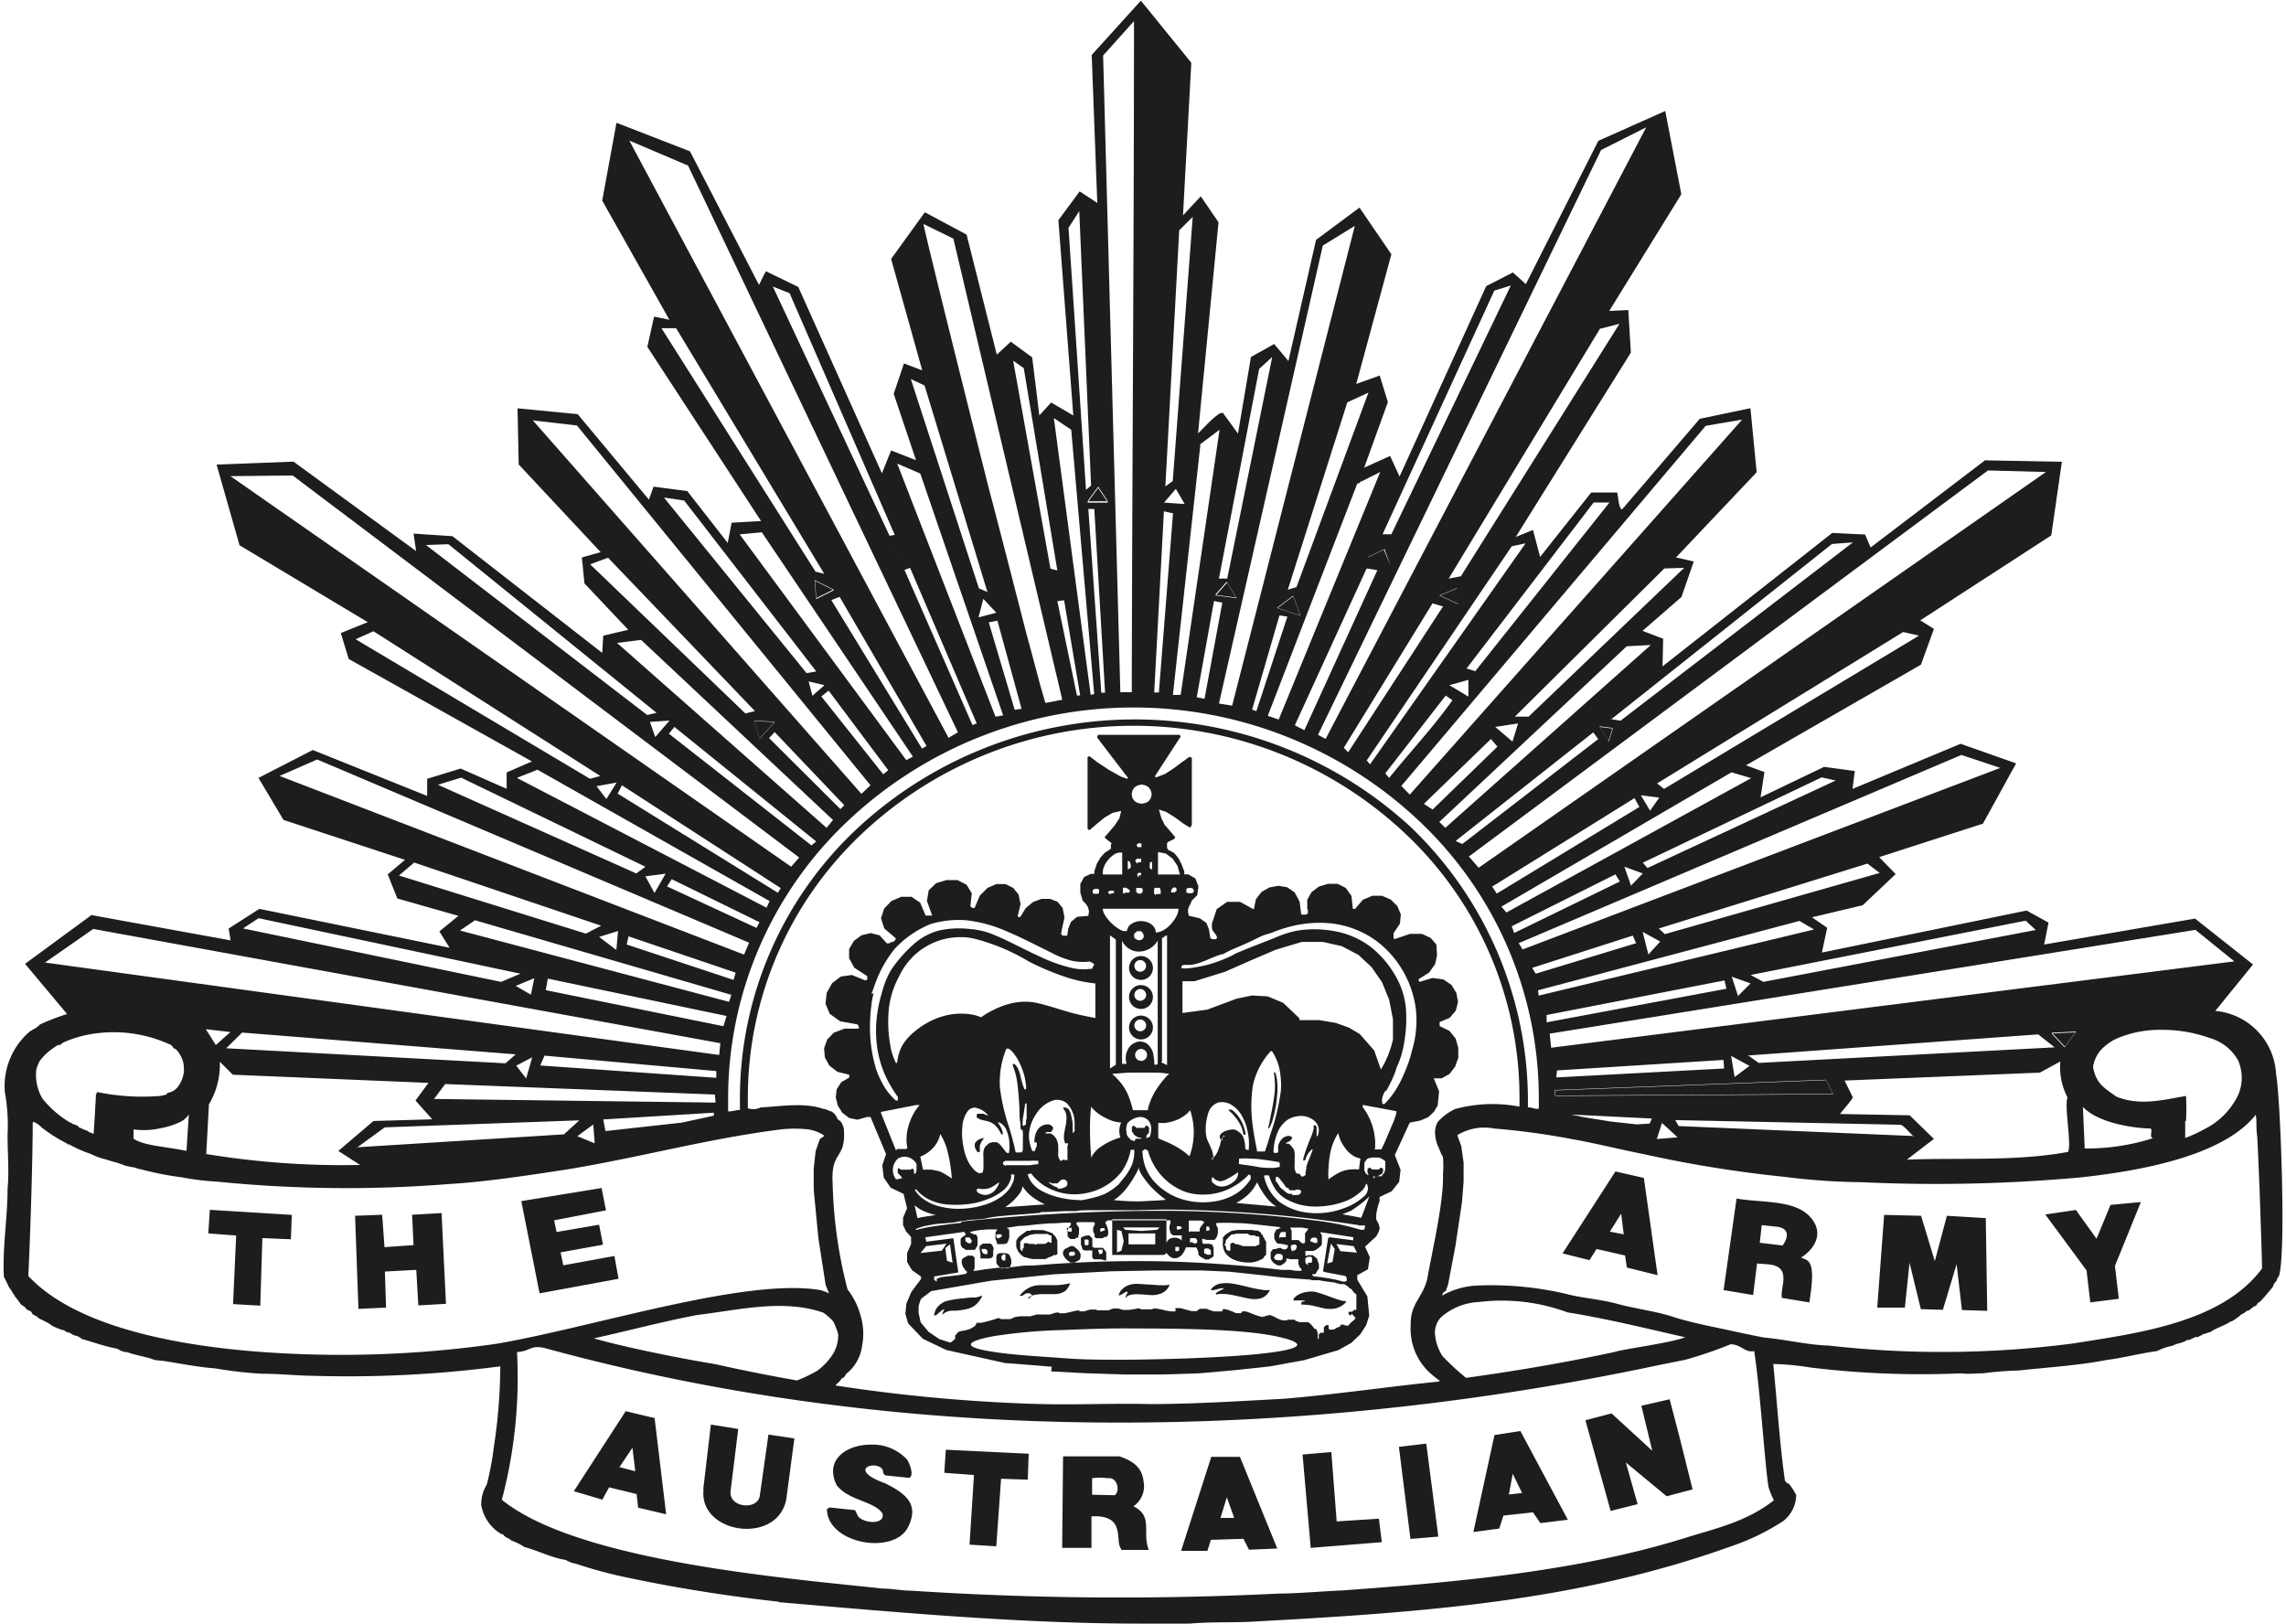 <?xml version="1.0"?>
<svg xmlns="http://www.w3.org/2000/svg" id="Layer_1" data-name="Layer 1" viewBox="0 0 175.75 125.21" width="176" height="125"><defs><style>.cls-1{fill:#1d1d1b;fill-rule:evenodd;}</style></defs><path class="cls-1" d="M376.43,455.79l1.41,7.11,6.09-1.12-.32-1.76-3.94.72-.21-1,3.27-.59-.3-1.54-3.28.56-.19-.9,4-.77-.34-1.72-6.14,1Zm-22.23,7.94,2.1.12.16-5.21,2.2.09.07-1.88-6.32-.39-.12,1.82,2.15.16-.24,5.29Zm9.41-6.83.26,7.2L366,464l-.09-2.78,2.42-.13.16,2.74,2.13-.12-.34-7-2.27.13.11,2.34-2.24.16-.18-2.5-2.11.08Zm133.82,6.7,2.2-.28-.3-2.53,2-4.93-2.34.22-1.08,2.61-1.59-2.22-2.36.35,3.18,4.31.29,2.47Zm-9.89.59,1.94.06-.11-7.15-3-.18-.93,3.5-1.06-3.5-2.85-.07L481,464l2.13,0,.36-3.46.87,3.58,1.7.05,1.06-3.52.41,3.52Zm-50.23,18.34,5.48-.44-.22-1.81-3.26.21-.41-5.35-2.22.19.63,7.2ZM411,482.28l2.06.13.37-5.21,2.06.07.07-2-6.39-.31-.12,1.78,2.29.17-.34,5.34Zm-11-2.76c0,2.69,5.14,3.6,6.25,1.42.84-1.67,0-2.52-1.74-3.38-3.17-1.15-.53-1.87-.19-1,0,.16.07.32.19.38l1.83.19c.43-.18,0-1.19-.16-1.41a3.62,3.62,0,0,0-2.85-1.15c-1.75,0-3.56,1.13-2.58,3.12.9,1.2,2.89,1.22,3.53,2.18.23.92-1.47.76-1.86.24-.11-.16-.15-.32-.25-.49l-2-.21-.13.12ZM445,481.84l2.15-.18-.93-7.17-2.11.25.89,7.1ZM390.49,478c-.43,3.44,5.66,4.35,6.37.81l.63-4.72-2-.3-.66,4.67c-.11,1.2-2.42,1-2.26-.32l.59-4.78-2.11-.34-.59,5Zm68-5.32,1.95,7,2.08-.52-.91-3.22,3.15,2.61,2-.53-1-4-.77-2.95-2.18.5.84,3.47-3.14-2.88-2,.52Zm-22-62.06-.54-1.52-1.24.93,1.78.59Zm-37.34-1.32,1.36-.68-1.45-.72.09,1.4Zm30.8-.27,1.59.21-.71-1.22-.88,1ZM416.92,409l1.51-.34-1.18-1.05-.33,1.39Zm-22.53,9.73.42,1.38,1.16-1.29-1.58-.09ZM404.8,407l1.27-.57-1.34-1.07.07,1.64Zm15.26-5.08,1.61,0-.75-1.13-.86,1.17Zm75.4,42,.84-1.15-1.86.09,1,1.06Zm-35.87-24.72.7,1.15.32-1-1-.13Zm-12.34-10.1,1.41.64-.07-1.2-1.34.56Zm8.9,38.58,21.45-.13-.53-1.09-20.89.79,0,.43Zm-14.42-41.54,1.74.67L443,405.5l-1.22.59ZM471.94,459l.15-1.36,1.14.12c.76.07,1.1.56.47,1.45l-1.76-.21Zm1.63,4.24,2.19.36c.52-3.22,0-3.2-.64-3.46.91-.55,1.91-1.82.69-3.15s-3.74-1.06-5.66-1.4l-1,7.06,2.28.38.3-2.44c.63.11,1.79-.07,2,.82.13.63-.16,1.21-.09,1.83Zm-13.19-5.1.87-1.38.2,1.59-1.07-.21Zm1.3,2.77,2.38.59L463,454l-2.19-.5-4.08,6.32,2.08.52.54-.86,2.2.5.14.93ZM384,476.3l1-1.49.22,1.81L384,476.3Zm1.45,3.13,2.15.51-.89-7.42-2.23-.53-4,6.17,2.2.65.52-.95,2.12.52.12,1.05Zm35-1,0-1.27a3.85,3.85,0,0,1,1.18,0c.8-.14,1,1.06.55,1.31Zm2.26,4.26c.64,0,1.48,0,2.11,0-.54-1.4.38-2.58-1.18-3.37a1.87,1.87,0,0,0,.77-1.95c-.11-1.11-.93-1.59-1.86-1.9l-4.34,0-.07,7.06,2.26,0v-2.43c2.75-.15,1.75,1.93,2.31,2.54Zm7.63-2.44.5-1.62.57,1.59-1.07,0Zm-3,2.51,2,0,.27-.85,2.51-.08.43.84,2.18-.09-2.88-7.07-2.21,0-2.32,7.23Zm25.25-4.35.3-1.59.72,1.48-1,.11Zm-2.74,2.9,2-.27.32-1,2.28-.25.57.83,2.12-.26-3.66-6.84-2,.31-1.63,7.5ZM430,409.07l.88-1,.71,1.22-1.59-.21ZM416.92,409l.33-1.39,1.18,1.05-1.51.34Zm3.14-7.14.86-1.17.75,1.13-1.61,0Zm75.4,42-1-1.06,1.86-.09-.84,1.15Zm-58.94-33.21-1.78-.59,1.24-.93.54,1.52Zm19.63,37,0-.43,20.89-.79.53,1.09-21.45.13Zm3.44-28.48,1,.13-.32,1-.7-1.15Zm-65.2-.41,1.58.09-1.16,1.29-.42-1.38Zm52.86-9.69,1.34-.56.07,1.2-1.41-.64Zm-48.07.29-.09-1.4,1.45.72-1.36.68ZM404.8,407l-.07-1.64,1.34,1.07-1.27.57Zm36.93-.86,1.22-.59.52,1.26-1.74-.67Zm-89.6,46.07.21-3.89a5.94,5.94,0,0,0,.84-3.28l1,1,15.09.63-1,1.36,1.29,1.45-4.53.13-2.71,2.31L364,453a65.12,65.12,0,0,1-11.85-.84ZM485.38,451l-1.88-1.83-5.38-.1c.18-.22.93-1.1,1-1.28l-.64-1.3,15.06-.61,1.58-.86a5.08,5.08,0,0,0,.55,2.77c-.25.76.31,3.41.06,4.2-4,.75-8.35.44-12.45.6l2.08-1.59Zm-31.94-2.49a10.94,10.94,0,0,0-5,.18,4.19,4.19,0,0,0-1.34,1,1.63,1.63,0,0,0-.19,1,2.77,2.77,0,0,0,.28,1,5.27,5.27,0,0,0,.32.71,8.2,8.2,0,0,1,0,1.31c.07,2.13-.85,6-1.22,8.11-.36,1.43-1.31,1.87-1.27,3.53a4.62,4.62,0,0,0,1.39,3.6,9.21,9.21,0,0,0,.83.68l0,.07c-4,.4-8,1-12,1.33-3.53.19-7,.41-10.37.41-2.76-.07-5.53.07-8.29,0l-.07,0a127.21,127.21,0,0,1-15.82-1.43l0-.07a1.67,1.67,0,0,0,.46-.49l.18-.07c0-.09.11-.12.13-.25a3.28,3.28,0,0,0,1.25-2.18,4.83,4.83,0,0,0-.12-2.35,5.65,5.65,0,0,0-1-2,35.69,35.69,0,0,1-1.15-8.19c-.16-2.58,1.07-1.79.86-4.24-.09-.27-.16-.54-.47-.68a1.16,1.16,0,0,0-.5-.63c-.16,0-.37-.18-.59-.18-1.52-.52-3.21-.2-4.84-.12a1.32,1.32,0,0,1-1,.07c0-.25,0-.7,0-.92a27.94,27.94,0,0,1,8.73-20.19,30.54,30.54,0,0,1,42.05,0,27.94,27.94,0,0,1,8.73,20.19c0,.22,0,.56,0,.79ZM382,466.38c2.7-.6,5.36-1.31,8-1.81,3.22-.39,6.63-1.25,9.72-.18a4.42,4.42,0,0,1,.77.68,5,5,0,0,1,.38,1,2.79,2.79,0,0,1-.49,1.64,4.89,4.89,0,0,1-1.14,1.17,12.8,12.8,0,0,1-1.54.74c-2-.35-4.13-.77-6.32-1.26-2.44-.4-6.79-1.25-9.41-2Zm18.19-3.46a3,3,0,0,0-.76-.28c-5.8-.94-17.48,2.88-24.91,4.15a84.38,84.38,0,0,1-18.28.62c-7.25-.55-14.42-2.18-17.83-5.85.13-2.54.34-8.76.34-11.82l.06-.07a1.83,1.83,0,0,1,.64.45,11.68,11.68,0,0,0,1.92,1.21l.07.08h.11a10,10,0,0,0,1.34.62,5.29,5.29,0,0,1,.66.27,4.77,4.77,0,0,0,.84.27c.42.16.88.23,1.2.38h.08l.1.07a8.58,8.58,0,0,0,.85.18c.19.05.25.12.42.12a24.18,24.18,0,0,0,3.18.63,21,21,0,0,0,2.79.34,99.72,99.72,0,0,0,17.86.18c2.23-.13,5-.5,7.66-.91,5.88-.83,11.64-2.48,17.53-3.25a9.74,9.74,0,0,1,2.35-.07,3,3,0,0,1,1.4.51l-.36.26-.32.92-.15,1.34,0,1.63.36,3.74.56,3.62.25.61,0,.05Zm104.62-13.31a16.76,16.76,0,0,0,0-1.93c-1.74.29-3.53.79-5.37.05-.95-.68-1.56-1-1.8-2.29a2.64,2.64,0,0,1,.6-1.3,3.94,3.94,0,0,1,1.23-.89,8.52,8.52,0,0,1,3.53-.67,10.81,10.81,0,0,1,3.64.63,3.65,3.65,0,0,1,2.18,1.71,3.32,3.32,0,0,1,0,2.71,5.71,5.71,0,0,1-2.63,2.63,11,11,0,0,1-1.44.66l0-1.31Zm-154.22,2.3c-1.66-.34-3.21-.38-4.06-.93l0-.72a6,6,0,0,0,2.16-.11,5.72,5.72,0,0,0,1.29-.4,1.71,1.71,0,0,0,.81-.65l-.18,2.81Zm42.72-3.14c0-.08-.93.18-.93.08v-1.1a29.37,29.37,0,0,1,9.17-21.22,32.1,32.1,0,0,1,44.18,0,29.37,29.37,0,0,1,9.17,21.22c0,.24,0,.61,0,.85s-.8-.17-.84,0v-.81a29.29,29.29,0,0,0-9.09-20.9,31.44,31.44,0,0,0-42.78.3,28.49,28.49,0,0,0-8.9,20.6v1Zm90.53,2L465.69,450l-.27-.46,17.38.36c.3.07.94.92,1.07.93ZM426,401.92l.91-1.06.68,1.17-1.59-.11Zm-27.41,13.79,1.22.29-.93.82-.29-1.11ZM471,444.56l22.41-1.63,1.27,1-22.82,1.2-.86-.61Zm-14.7,1.15,12.84-.81.05.66-12.94.69.05-.54Zm1.06,3.4,6.26.31-.17.39-1,.06-2-.22-2-.32-1.07-.22ZM464,451l.4-1.24,1.2,1.11L464,451Zm6-4.78-.27-1.63,1.42.77-1.15.86Zm-14.24-3.35,49.78-8,3,2.43-52.69,6.66-.11-1.05Zm-12.91-38.51,8.62-18.79,1.27-.39-9.21,19.18Zm16.8-15.85,1.47-.38L448.89,407.6l-.94.18,11.69-19.31Zm-24.12,20.17,4.6-14.49,1.63-.75-5.55,15-.68.2Zm13.77,6.07,9.83-12.84,1.22,0L450,414.92l-.68-.21Zm-19.06,2.63,8-35.28,2.47-1.52-9.46,37-1-.16Zm30.22,1.27,17.05-13.54,1.61-.12L461.2,418.74l-.75-.13ZM464.58,407l1.53-.05-12,11.48h-1.06L464.58,407ZM434,418.36l6.9-17.91s.19,0,.25-.16h.07l1.45-.73-7.83,19.09-.84-.29Zm2.1.7L441.62,407l.83.13-5.63,12.34-.71-.36Zm1.77.77,21.83-45.1,3.48-1.75-24.72,47.16-.59-.31Zm2.33,1.34-.34-.34,6.84-11.14.81.24-7.31,11.24Zm1.45.6,11.16-16.48,1.07-.23-12,17.05-.27-.34Zm1.7,1.37-.29-.34,4.66-6,.52.36c-1.47,2.08-3.28,4-4.89,6Zm1.58,1.28-.63-.65L467.77,396l2.81-.48-25.64,28.93Zm1.11.73,5.17-5,.5.59-5,4.85-.66-.43Zm1.18,1.4L461.68,413l1.86-.1L447.69,427l-.46-.45ZM448.5,428l10.6-8.36.38.52L449,428.25l-.48-.22Zm14.78,2.1-.36-.41,13.79-6.58,1.09.24-14.52,6.75Zm-13.74-.91,40-29.75,4.47.12-43.75,30.52-.77-.89Zm1.74,2.36,11-6.84.38.68-11,6.68-.35-.52Zm.75,1.52,17.73-10.35,1.52.45L452.4,433.53l-.37-.43Zm12.14,1.69,16.07-5,.95.72-16.57,4.72-.45-.42Zm-10.83,1.14,34.15-14.52,3,1-36.84,14-.32-.52Zm1.32,2.35-.27-.45,7.76-2.49.25.59-7.74,2.35Zm16.62.09,21.17-4.18.77.72-21,4-1-.54Zm-16.4,1.18L475,434.18l1.13.66-21.24,5.1-.05-.39Zm.6,1.92,13.74-2.67.15.64L455.5,442l0-.53ZM448,416l1.47-.41,0,1.29L448,416Zm3.54,3.22,1.76-.27-.43,1.4-1.33-1.13Zm11.95,6.47-.72-1.2,1.42.18-.7,1Zm-1.47,5.8L461.5,430l1.42.52-.9.93Zm.88,3.53,1.36.75-.91,1L462.9,435Zm7.38,5-.5-1.54,1.45.52-1,1ZM464,423.59l19-11.69,1.22.28L464.56,424l-.57-.45Zm-11,11.52-.19-.52,8-4,.34.55L453,435.11Zm-25.79-54.23,1-1-1.54,20.38-.57.41,1.07-19.77Zm-8.58-.15.83-1.29.91,21.17-.39.33-1.35-20.21Zm-13.8,23.75-9-19.22,1.29.51,8.11,18.64-.39.07Zm9.54-13.5.81.57,2.59,15.6-.53-.13-2.87-16Zm-15.22,16.31-11.91-18.82,1.13,0,11.42,18.94-.64-.16Zm12.57,1.24-5.25-16.14,1.06.5,4.85,15.93-.66-.29Zm-13.29,6.54-11-13.54,1.56.23,10.19,13.18-.75.13Zm24.2,1.52-1.33-49.15,2.38-2.65c0,17.21-.14,34.53-.17,51.75l-.88,0Zm3.36-14,.7.16-1.09,13.81h-.36l.75-14Zm-5.83-.18h.46l.83,14.17h-.29l-1-14.17Zm.18,14.33L417.5,395.4l1.34.9,1.77,20.38-.26.07Zm-2.57-7.22.52-.07,1.24,7.34h-.25l-1.51-7.27Zm-10.29-29.07,2.27,1.11,8.4,35.56-1.29.25a2.3,2.3,0,0,1-.12-.37c-.07-.23-.17-.58-.29-1-.24-.89-.57-2.17-1-3.72-.8-3.09-1.86-7.27-3-11.59-2.18-8.65-4.48-17.88-5-20.21Zm7,37.45-2-6.75.67-.12,1.86,6.79-.52.08Zm-32.72-11.23,1.36-.5L394.45,418l-.74.18-11.94-11.47Zm-12.68-1.48,1.73-.06,16.05,13-.72.17L369.09,405.2ZM413,418.43l-7.58-19.52,1.78.77,6.39,18.65-.59.1Zm-1.76.68-5.26-12,.43-.16,5.14,12-.31.12ZM384.76,374l4.53,1.93,20.81,43.7-.72.43L384.76,374Zm22.58,46.9-7-11.46.64-.25,6.7,11.5-.36.21Zm-14.07-16.53,1.71-.16,11.65,17.3-.51.27-12.85-17.41ZM354,399.88l4.8-.05,39.06,29.46-.62.71L354,399.88Zm20.87,39-19.9-4.12,1.2-.79,20.2,4.28-1.5.63Zm-22,4.87-.77-1.22,1.9.22-1.13,1Zm16.83,4.16.86-1.15,20.8.81.05.62-21.71-.28Zm22-3.39-52-7.13,3.72-2.59,48.36,8.81-.09.91Zm2.87-9.8-6.9-3.2.36-.56,6.77,3.32-.23.44Zm-1.65,4.05L384.56,436l.14-.63,8.26,2.8-.16.55Zm-.47,1.65-20.75-5.5,1.16-.79,19.77,5.75-.18.54Zm-14.13-.9.15-.89,13.79,2.88-.24.79-13.7-2.78Zm-.43,5.81.33-.76,13.25,1.19,0,.52-13.56-.95ZM386,430.74l1.56-.2-.86,1.49-.7-1.29Zm-3.56,4.67,1.45-.45-.13,1.46-1.32-1ZM376,439.19l1.43-.59-.26,1.27-1.17-.68Zm.81,7.15-.77-1,1.23-.64-.46,1.61Zm3.94,4.44,1.23-.9.11,1.45-1.34-.55Zm2.17-.39-.17-.9,8.53-.52,0,.23-2.5.54-5.89.65Zm-19.19,1.29,2.17-1.58,15-.54-1.18,1.08-16,1Zm3.26-21,1.18-1,14.42,4.87-1.18.61L367,430.68Zm37.35-7.81-4.77-6,.56-.45,4.6,6.14-.39.32Zm-3,2.39-.3.3-5.5-5.48.43-.46,5.37,5.64Zm-17.53-12.52,1.86-.23,14.8,13.89-.5.6-16.16-14.26Zm15,15.62-11-8.62.43-.52,10.93,8.83-.36.31ZM370,423.68l1.79-.55L386,430l-.7.52L370,423.68Zm13.86.68.33-.64,12.25,7.93-.22.36-12.36-7.65Zm-7.75-1.22,1.57-.62,17.9,10.13-.24.51-19.23-10Zm17.48,13.63L357.79,423l2.9-1.27L394,435.86l-.39.91ZM353.67,444l1.23-1.21L376,444.47l-.79.69L353.67,444Zm33.09-24-.41-1.17,1.51-.1-1.1,1.27ZM383,424.79l-.77-1,1.55-.28-.78,1.25Zm-19.33-12.34,1.36-.61L382.52,423l-.79.22-18.09-10.77Zm69.67-20.85,1-.91-3.47,17.09-.64,0,3.11-16.21Zm-4.58,5.84,1.52-1.14-3,20.45-.6,0,2.12-19.29Zm-.24,19.49,1.33-7.42.64.13-1.37,7.41-.6-.12Zm4.27.95,2.11-7.26.61.09L433.12,418l-.36-.12Zm-55.47-22.3,3.4.39,22.64,27.75-.7.66-25.34-28.8Zm34.37,15.19.37-1.43,1,1.07-1.36.36Zm-33.23,56.41c36.21,9.88,70.05,4.58,85.71,1.25l2-.4a30.33,30.33,0,0,0,3.51-1.2c.84,0,1.11.68,1.83.52.48,3.11.81,8.7,1.11,10.51a6.52,6.52,0,0,0,.41,1c-2.11,1.66-4.5,2.17-6.8,2.89-8.35,2.61-17.68,3.42-26.46,4.06-1.65.07-3.29.23-5.05.25a246.43,246.43,0,0,1-28.23-.23c-.71,0-1.46-.16-2.18-.16-7.19-.78-23.52-2.08-29.38-6.85a37,37,0,0,0,1.17-11.39c1.06-.07,1-.55,2.1-.32l.26.07ZM497,451.73l-.14-3.21c1,1.08,3.35,1.61,5.17,1.67.29,0-.1.64.22.75a16.86,16.86,0,0,1-5.25.79Zm-153.59-1.14a1.89,1.89,0,0,0-.33-.13l-.09-.09c-.23-.06-.48-.2-.68-.27l-.07-.11-.34-.14h-.07l-.11-.11h-.07a7.87,7.87,0,0,1-2.15-1.86,3.58,3.58,0,0,1-.47-2.26,4.22,4.22,0,0,1,.24-.61,4.15,4.15,0,0,1,1.11-1.05c.28-.2.3-.22.5-.22l.18-.16a8.85,8.85,0,0,1,2.76-.75,10.43,10.43,0,0,1,5.58.91c.18.11.18.29.29.29s.34.32.43.48a2.58,2.58,0,0,1,.23.54,2.88,2.88,0,0,1,.06.73,2.37,2.37,0,0,1-.44,1.16,1.22,1.22,0,0,1-.91.51s.34.09-.5.23a17.26,17.26,0,0,1-4.82-.3l-.05.05-.07.18c0,.46-.06.94-.07,1.41h0l-.1,1.57Zm105.24.09a4,4,0,0,1,2.81-.49,56.65,56.65,0,0,1,5.91.8c1.88.33,3.77.81,5.6,1.17a93.71,93.71,0,0,0,10.82,1.75,51,51,0,0,0,6,.42,123.9,123.9,0,0,0,16.79-.36c5.94-.63,11.36-2,13.61-4.84a3.35,3.35,0,0,1,.05.49c0,.31,0,.74.07,1.27.05,1,.11,2.43.17,3.85.1,2.85.2,5.79.19,6.25-3.12,4.22-9.78,5-14.52,5.77a78,78,0,0,1-18.88.17c-1.67-.05-3.37-.48-5-.62-1.42-.27-2.74-.58-4.3-.9-.9-.2-1.92-.43-2.72-.7-1.36-.44-3-.64-4.3-1s-2.74-.44-4-.78a25.17,25.17,0,0,0-7-.62,6,6,0,0,0-2.5.76V463l.12-.2.15-.07.18-.49.57-3,.5-3.34.13-1.61v-1.47l-.18-1.27-.3-.83Zm.54,18.74.1,0a19.42,19.42,0,0,1-1.81-1.67,3.62,3.62,0,0,1-.59-1.75,1.75,1.75,0,0,1,.44-1.23,4.73,4.73,0,0,1,2.93-1.2,14.65,14.65,0,0,1,6.86.8c3,.48,6,1.22,9.07,1.92-1.27.47-4.55.86-5.48,1.14-3.78.81-7.64,1.47-11.52,2Zm-52.86,17.3c9.17.79,18.68,1.65,27.83,1.65H428c1.55-.14,3-.07,4.63-.14,13.43-.73,25.28-1.56,37.21-5.86a17.54,17.54,0,0,0,3.91-1.91,2.6,2.6,0,0,0,1-2,4.87,4.87,0,0,0-.55-.86l-.16-.07-.16-.18c-.42-3-.6-6-.9-9l0,0a20.06,20.06,0,0,1,2.87.27,70.2,70.2,0,0,0,11.59.45c.59.07,1.13,0,1.7,0a26.23,26.23,0,0,1,2.78-.22c2.27-.25,4.55-.38,6.77-.81,1.27-.16,2.63-.52,3.9-.69a4,4,0,0,1,1.16-.4l.31-.14a5.16,5.16,0,0,0,.66-.2l.09-.07a.71.71,0,0,1,.27-.05l.41-.2c.11,0,.16-.07.25,0l.09-.09a1.35,1.35,0,0,0,.34-.17c.18,0,.32-.13.5-.13.47-.34,1.15-.52,1.6-.84h.07a4.34,4.34,0,0,0,.77-.56h.07c.07-.09.18-.09.23-.19l.16-.08h.08c.16-.14.32-.25.43-.34l.1,0a1.39,1.39,0,0,0,.17-.25l.16-.09c.37-.36.71-.81,1-1.15a1,1,0,0,1,.28-.46c.06-.13.06-.24.11-.26l.07-.1c.59-1.61.11-14-.21-15.55a5.15,5.15,0,0,0-4.69-4.91l2.91-3.58L505.51,434l-11.64,2,.34-1.69-1.69-.93-15.79,3.24.41-1.91-1.17-.81,3.91-.93,2.54-2.4-1.27-1.31,8-2.58,2.56-4.65-4.28-1.51L479.09,424l.18-1.38-2.37-.32L472,424.65l.3-1.95-1.42-.52,13.49-7.76,1-2.76-1.05-.66,10.1-6.55.82-5.68-5.93-.11-8.82,6.72-.43-1-2.53-.12-13.09,10.29.05-2.13-1.59-.61,3-2.61.95-2.74-1.37-.31,6.22-6.57-.48-4.94-3.91.82-6,7c-.25-.12-.28-1-.37-1.32l-2,0L455,406.11l-.55-2.08-1.33.54L462,390.35l-.2-3.28-1.47.07,5.56-9-1.24-6.42-5.16,2.3-5.59,11.05-1-.9-2.06,1.06-6.68,14.68-.73-1.59-2,.91,1.83-5.06-.63-2.05-1.81.65,2.71-10-2.46-3.6-3.35,2.49L435.59,391l-1.1-1.31-1.79,1-1,5.91L430.54,395c-.09,0-.23,0-.4.15a5.39,5.39,0,0,0-.57.48c-.4.38-.79.81-.95.95l1.58-16.28-1.37-2-1.37,1.47L428.1,368l-3.89-4.79-3.79,4.19.43,11.41-1.36-.89-1.64,2.22L419,395.2l-1.71-1-.91,1-.55-4.48-1.65-1.21-1.08,1-2.33-9.26-3.22-1.72-2.6,3.6,2.4,8.59-1.41-.53-.79,2.34,1.72,5.12-1.92-.75-.71,1.76-6.45-14.37-2.49-1.21c-.16.25-.39.77-.54,1.05l-5.32-10.3-5.67-2.2-1.1,6,5.18,9.19-1.18-.24-.52,2.33,8.77,13.43-2.27.13-.3,1.56-3.12-4-2.6-.34-.36,1-5.49-6.59-4.64-.45.09,4.33,6.32,6.76-1.45.41.2,2,3.38,3.58-1.93.45-.08,1.33-11.55-9-3-.2.2,1.35-9.46-6.9-5.93.23,1.77,6.22,9.89,5.93-2.08.84.61,2,14.13,7.9-1.95.85,0,1.26-3.55-1.56-2.58.79v1.32L360.35,421l-4.19,2.15,1.93,3.24,9.37,3.08-1.33,1.12.74,1.86,4.71,1.34-1.47,1.2.79,1.26-14.67-3-2.37,1.52.15.91-10.73-1.95-5.12,3.76,3.24,3.87a17.36,17.36,0,0,0-2.12.82c-.07.15-.18.13-.23.22l-.52.3a5.56,5.56,0,0,0-1.93,4.68,14.51,14.51,0,0,1,.21,3.33c0,1.39.13,2.76,0,4.14,0,2.25-.41,4.6-.28,6.78.14.27.28.56.41.84.09.06.11.17.16.2.09.2.21.31.29.49a4.48,4.48,0,0,1,.43.57c.17.16.39.21.44.41.15,0,.15.11.25.11s.2.18.22.25a1.8,1.8,0,0,0,.36.19.68.68,0,0,0,.25.2,7.76,7.76,0,0,1,.77.4l.07.07a4.51,4.51,0,0,0,.84.36c.2,0,.25.16.43.19h.07c.2.08.33.22.52.25a1.08,1.08,0,0,1,.5.26c.92.25,1.81.59,2.64.73.18.05.3.16.43.2s.26.1.41.08c.7.26,1.47.35,2.11.6a5,5,0,0,0,.61.07c1.31.19,2.65.48,4.1.59a31.49,31.49,0,0,0,3.57.41c1.38,0,2.7.15,4,.16a89.78,89.78,0,0,0,14.4-.73,42,42,0,0,1-.5,6.23,22.73,22.73,0,0,1-.54,2.88,2.93,2.93,0,0,0-.43,1.6,3.25,3.25,0,0,0,1.54,2.22l.11,0a1,1,0,0,0,.5.36l.17.14a4.4,4.4,0,0,1,1,.5c1.12.3,2.11.84,3.2,1a2.07,2.07,0,0,0,.77.29,35.55,35.55,0,0,0,3.64,1,119.85,119.85,0,0,0,12,1.93Z" transform="translate(-336.5 -363.16)"/><path class="cls-1" d="M424.06,428.49l.2,0,0-.06,0-.07,0-.07,0-.06-.17-.05-.16.07-.05.11.12.16Zm8.06,22.17h.18a3.77,3.77,0,0,0-.18-.68,2.86,2.86,0,0,0-.29-.58,2.48,2.48,0,0,0-.4-.48.94.94,0,0,0-.24-.19l-.07,0-.08,0h-.1l.12.13a3.19,3.19,0,0,1,.32.32,3.7,3.7,0,0,1,.47.66,2.23,2.23,0,0,1,.22.56,1.32,1.32,0,0,1,.05.31ZM418.76,460h.13l.1,0,.1-.05,0,0,.06-.09-.08-.17,0,0-.08,0h-.14l-.06,0-.07.05-.05.06,0,.07v.07l.13.16Zm4.3,3.23a.58.58,0,0,1,.31-.2,2.18,2.18,0,0,1,.75-.05c.33,0,.68.06,1,.06a1.81,1.81,0,0,0,.7-.15,1.05,1.05,0,0,0,.39-.29,1.07,1.07,0,0,0,.22-.37,1.87,1.87,0,0,1-.45.05,8.43,8.43,0,0,1-.93-.05c-.41,0-.89-.07-1.25-.06a1.7,1.7,0,0,0-.68.16,1.39,1.39,0,0,0-.44.35,1,1,0,0,0-.18.37h0l.09,0,.11-.05.23-.14.14-.08.11,0s0,0,0,0a.25.25,0,0,1,0,.07c0,.05-.06.11-.09.17a1.21,1.21,0,0,0-.05.14.45.45,0,0,0,0,.11Zm-7.55,0a1.27,1.27,0,0,1,.31-.16,3,3,0,0,1,.81-.11c.36,0,.74,0,1.05,0a1.64,1.64,0,0,0,.6-.18.81.81,0,0,0,.24-.21,1.57,1.57,0,0,0,.24-.45,5.41,5.41,0,0,1-1.09.15c-.42,0-.89,0-1.24,0a2,2,0,0,0-.64.11,2.05,2.05,0,0,0-.93.71H415l.07,0,.17-.12.12-.07.13,0a.47.47,0,0,1,.17,0s0,0,.05.05l.07.06.05.07s0,0,0,0l-.09.06a.43.43,0,0,0-.1.09l-.07.09Zm-7.29,1.37h.09l.09,0,.32-.27.19-.15.13-.06,0,0h0l0,.07-.06.07,0,.06a.18.18,0,0,0-.06.09.31.31,0,0,0,0,.13,1,1,0,0,1,.3-.21,1.25,1.25,0,0,1,.37-.09c.24,0,.57,0,.88-.07a2.08,2.08,0,0,0,.88-.29,1.91,1.91,0,0,0,.5-.54.79.79,0,0,0,.12-.25l-.06,0a2.21,2.21,0,0,1-.45.13c-.24,0-.51,0-.87.06a8,8,0,0,0-1.35.21,1.18,1.18,0,0,0-.39.18,1.64,1.64,0,0,0-.25.21,1.18,1.18,0,0,0-.19.25.92.92,0,0,0-.09.23,2,2,0,0,0-.07.26Zm28.56-1.08-.06,0-.08.05-.05,0,0,0a.14.14,0,0,0,0,.06v.09s0,0,0,.06a.75.75,0,0,1,.28,0,3.44,3.44,0,0,1,.71.1c.3.06.6.16.88.2a2.57,2.57,0,0,0,.68,0,1.63,1.63,0,0,0,.44-.15,1.87,1.87,0,0,0,.44-.33v-.11l-.05,0h-.09l-.08,0,0,0s0,0,0,0l-.38-.11c-.2-.06-.45-.16-.74-.26a9.7,9.7,0,0,0-1-.33,1.82,1.82,0,0,0-.65,0,2,2,0,0,0-.63.19,1.35,1.35,0,0,0-.41.33l0,.14h.59l.31,0ZM430,463a1.48,1.48,0,0,1,.41-.06,4.87,4.87,0,0,1,1,.12c.45.09.93.22,1.33.27a1.86,1.86,0,0,0,.77-.06,1.09,1.09,0,0,0,.41-.27,1.13,1.13,0,0,0,.24-.36,1.81,1.81,0,0,1-.49,0,10.13,10.13,0,0,1-1.07-.2c-.44-.11-.92-.23-1.34-.29a2.77,2.77,0,0,0-.91,0,1.16,1.16,0,0,0-.48.2.77.77,0,0,0-.27.3l.05,0a.56.56,0,0,0,.17,0l.37-.09a1,1,0,0,1,.27-.05h.16a0,0,0,0,1,0,0,.05.05,0,0,1,0,0,.29.29,0,0,1-.1.08l-.24.12-.18.1-.1.08ZM406.85,458h.07a12.2,12.2,0,0,1,1.26-.26l1.39-.19.73-.08.14-.11a145.29,145.29,0,0,1,16.46-.82,98,98,0,0,1,10.89.76,19.4,19.4,0,0,1,3.38.7h.05l.07,0,.06,0h.07l.07-.18a.08.08,0,0,0,0,0v-.05a.49.49,0,0,0,0-.11s0,0,0,0l-.18,0a1.35,1.35,0,0,1-.28,0l-.18-.05-.05,0c-2.44-.37-4.89-.66-7.34-.85s-5-.31-7.54-.32l-2.1.05c-1.07,0-2.45,0-3.36,0-.56,0-.93,0-1.25.07l-.92,0-1.33.07h-.43l-.14.07-1.21.1c-.62.05-1.41.1-2,.17a8.15,8.15,0,0,0-1,.17l-.67.07c-.35,0-.79.07-1.11.12a4.47,4.47,0,0,0-.56.1l-.84.08c-.42,0-.94.1-1.35.18a4.21,4.21,0,0,0-.8.25.13.13,0,0,1,0,.06v.1a.38.38,0,0,0,0,.1Zm.13-.89.3-.08.71-.11.41-.06a3.55,3.55,0,0,1-.51-.14,3.72,3.72,0,0,1-.58-.24,2.51,2.51,0,0,1-.38-.24.86.86,0,0,1-.17-.15l.22,1Zm18.41-25h.21l.09,0,.05,0,0-.08,0-.05,0-.07v-.06l-.05-.16,0-.06-.07,0-.08,0-.07,0h-.09l-.07,0-.08.06,0,.07v.15l0,.09,0,.07.05.06.07.05ZM424,429.66l.07,0,.09,0,.07,0h0l0-.09,0-.08v-.11l-.09,0-.1,0h-.09l-.05,0-.13.16.15.22Zm.27-6-.31.07-.24.15-.16.24-.06.29.06.29.16.24.24.14.31.06.31-.06.24-.14.16-.24.07-.29-.07-.29-.16-.24-.24-.15-.31-.07ZM434,450.17h.1a2.88,2.88,0,0,0,.29-.71,8.7,8.7,0,0,0,.32-1.74,5.16,5.16,0,0,0,0-1.27,2.35,2.35,0,0,0-.14-.58h-.11a6,6,0,0,1,.08,1.43,16.64,16.64,0,0,1-.3,1.83c-.08.41-.14.74-.21,1ZM411.68,452l.11,0a.11.11,0,0,0,0-.06,1.39,1.39,0,0,0,0-.15,2.34,2.34,0,0,1,0-.26,1,1,0,0,1,.08-.22,1.4,1.4,0,0,1,.16-.26.5.5,0,0,1,.11-.13,1.09,1.09,0,0,0-.3.07.71.71,0,0,0-.28.16.48.48,0,0,0-.15.21.46.46,0,0,0,0,.23.58.58,0,0,0,.07.21,2.22,2.22,0,0,0,.15.23Zm.44,7.82-.07,0-.11-.17v-.06a.07.07,0,0,1,0,0,.14.14,0,0,1,0-.06.12.12,0,0,1,0-.05.05.05,0,0,1,.05,0h.25l.13.12a.37.37,0,0,1,0,.15l0,.08,0,.05h-.06l-.06,0h-.1Zm.73-.27,0-.15-.05-.11-.06-.11-.05-.07-.09-.05-.06,0-.05,0-.06,0h-.27l-.11,0-.09.06h0l-.09.05-.09.09a.66.66,0,0,0,0,.25,1.72,1.72,0,0,0,.06.34l0,.16a.36.36,0,0,1,0,.1v.1l0,0,0,0h.21l.06,0h.2l.24,0,.12-.05.06,0,.09-.16v-.24h0v-.17Zm5.34.27a.85.85,0,0,0,.16.33,1.36,1.36,0,0,0,.24.24l.11.08.09.06h.3l.1-.05.1-.06.11-.05.09-.07.07-.17v-.25l-.09-.2-.15-.17-.14-.12-.17-.13-.07,0h-.05l-.06,0h-.07l-.09.07-.13.06-.11.05-.11.06-.11.18,0,.18Zm12.56-.78v-.13l0-.07.09-.11.11-.11.13-.15.15-.12.11,0,.09,0,.09-.05.14,0h0l.15,0,.16,0h.37l.09,0h0l.12.07.11.06.17,0H433l.07.08.08,0,.12,0,.08.07v.05h0l0,.05,0,0,0,0,0,.1h0V459l0,.06,0,.07-.29.13-.32,0h-.34l-.31,0-.26-.09-.18-.06-.13,0-.09-.05h0l-.07-.06-.07,0h0l-.18.07v.27h0l0,0v0l0,.07,0,.09,0,.11h-.08l-.05,0-.06,0-.07-.06-.07-.07h0l0-.09,0-.07-.05-.08-.06-.09h0v-.06Zm2.89-.49,0-.08-.09-.11-.07-.05,0,0,0,0,0-.05-.05-.07-.12-.08-.1-.05-.08,0-.06,0-.05,0h0l0,0-.26-.05-.35,0h-.56l-.18,0-.46.07-.23.13-.24.16-.2.22,0,.06a1,1,0,0,0,0,.1.56.56,0,0,0,0,.12,1.7,1.7,0,0,0,0,.39,2.14,2.14,0,0,0,.09.34v0l0,0a1,1,0,0,0,.18.29,1.64,1.64,0,0,0,.4.33,2.55,2.55,0,0,0,.62.23,2.87,2.87,0,0,0,.73.07h.15a1.86,1.86,0,0,0,.34-.06,2.29,2.29,0,0,0,.62-.27l0-.05.08-.1.12-.11,0,0h0l0,0a.1.1,0,0,0,0-.05l0-.05,0-.11a.19.19,0,0,0,0-.07s0,0,0-.05v-.09c0-.07,0-.2,0-.28s0-.09,0-.13a.22.22,0,0,0,0-.08h0a.42.42,0,0,0,0-.1l-.05-.08-.06-.08,0-.06s0,0,0,0Zm-19.89,1.82s0,0,0,0l0,0-.07,0-.07,0a.24.24,0,0,1-.09-.06.3.3,0,0,1-.06-.11l0,0v0l0-.18.16-.13h.14l0,0,0,0v0h0a.14.14,0,0,1,0,.06.28.28,0,0,1,0,.09.32.32,0,0,1,0,.16v0h0Zm-.21.58.15,0h.24l.09,0,.12-.14.08-.22v-.24l-.06-.22-.09-.18-.07-.09-.24-.06-.24,0-.2,0-.2.09-.05.16v.19l0,.16,0,.18.09.13.11.13.1.09.13.07Zm7.51-1.07,0,0-.06-.05,0-.06-.06-.09,0-.07,0-.08,0,0,.07,0h.19l.07,0,0,0v.07l0,.07v.1l-.07.09,0,0-.07,0-.09,0-.1,0Zm-1.18-.82,0,0,0-.05,0-.08,0-.06v-.12l0,0,0,0h0l.05,0h.15l.05,0h0l.06.06,0,.05,0,.07v.08l0,.05,0,.06-.06.07H420l-.09,0Zm1.57,1.3h0l.1,0,0,0,0-.05,0,0,0,0,0,0,0,0,0-.13v-.3l0-.15-.07-.11-.08-.09-.05-.09-.09-.05-.08,0-.21,0h-.27l0,0-.06,0-.16-.07v-.35l0-.09,0-.11,0-.09-.06-.07-.05-.06h0l-.08-.05,0-.06-.06,0H420l-.17.06-.14.05-.1.07,0,0,0,0,0,.08a.25.25,0,0,0,0,.08v.08a.34.34,0,0,0,0,.1s0,.08,0,.12v.08a.67.67,0,0,0,.06.12.33.33,0,0,0,0,.06l.05.07,0,.05,0,.05a.44.44,0,0,0,.21.08,1.74,1.74,0,0,0,.32,0l.15,0h.08l0,.05a.59.59,0,0,1,0,.14c0,.05,0,.1,0,.16a.86.86,0,0,0,0,.16.24.24,0,0,0,.06.11h0l0,0,0,0,.06.07,0,0,0,0,.08,0,.09,0,0,0s0,0,0,0v0h.15l.14,0,.1,0Zm-6.37-.68-.16-.19,0-.14v-.15l0-.14,0-.15.33-.33.4-.18.42-.08h.12l.41,0h.07l.05,0,.06,0h.11l.09,0,.09,0,0,.06v0h.08l.05.05.08,0,.05,0v0l0,.06V459h-.11l-.13-.09-.17.13,0,0-.09.05-.09,0h0l-.07,0h-.13l-.17,0-.14,0,0,0-.13.06,0,0-.11-.06h-.18l-.19,0-.18-.06h-.13l-.07,0,0,0-.05.07,0,.06v.27l-.08,0Zm2.7.07,0-.11v-.09h0v0l0-.08v-.05a.92.92,0,0,0,0-.16.5.5,0,0,0,0-.17s0-.06,0-.09l0-.09,0-.08-.11-.25-.13-.17h0l0,0h0l-.06,0,0-.06-.06-.07,0,0h0l-.24-.1-.31-.1-.22-.06h-.23l-.24,0-.17,0-.14,0-.09,0-.11.06-.13,0h-.11l-.24.17-.07.06-.09.06-.13.1a1.59,1.59,0,0,0-.13.13h0l-.09.12a.69.69,0,0,0-.07.15v.15a2.46,2.46,0,0,0,0,.26.69.69,0,0,0,.05.17,1.22,1.22,0,0,0,.2.35l.16.16a1.34,1.34,0,0,0,.23.16l.11,0a1.23,1.23,0,0,0,.23.08l.31.06.22,0h.75l.1-.06.14-.07.18-.06.12-.06a.21.21,0,0,0,.08-.06v0l0,0,0,0,.05,0,.05,0h.1l.12-.13Zm-4-6.67,0,0-.09-.07a.39.39,0,0,1-.1-.08.21.21,0,0,1,0-.06v-.05l0-.05s0,0,.05,0l.11-.09.65,0c.36,0,.86,0,1.24,0a6.32,6.32,0,0,1,.67,0l0,0a.83.83,0,0,1,0,.12.33.33,0,0,1,0,.14.05.05,0,0,1,0,0h0c-.21,0-.43.06-.7.08l-1.11,0-.69,0Zm.89-1-.13-.12a4.43,4.43,0,0,0-.12-.56c-.08-.32-.18-.71-.34-1.24a15.49,15.49,0,0,1-.73-3.13,6.81,6.81,0,0,1,.5-3l.17,0a1.39,1.39,0,0,1,.35.31,3.59,3.59,0,0,1,.43.66,5.61,5.61,0,0,1,.4,1,5,5,0,0,1,.18,1.09l-.09.12a.76.76,0,0,1-.09-.16,3.36,3.36,0,0,1-.15-.45c-.06-.21-.1-.43-.16-.63a2.49,2.49,0,0,0-.14-.39,1.28,1.28,0,0,0-.14-.23l-.14-.14h-.12l0,0,0,0v.08a.2.2,0,0,0,0,.07l0,0a5.4,5.4,0,0,1,.32,1.17c.1.66.16,1.56.19,2.17,0,.4,0,.68.05.95s0,.43.06.62l.09.05,0,0,0,0,0-.1v-.06s0,0,0,0a2.38,2.38,0,0,1,.06.37,2.41,2.41,0,0,1,0,.38c0,.14,0,.29,0,.43s0,.22,0,.32a1.34,1.34,0,0,0,0,.21l-.09.16h-.37Zm5.73.39c-.06-.61-.09-1.22-.1-1.82s0-1.43.08-2.14a2.09,2.09,0,0,0,.2.22,3.36,3.36,0,0,0,.87.62,3.83,3.83,0,0,0,.7.29,3.44,3.44,0,0,0,.56.09.81.81,0,0,0-.06.13,2.13,2.13,0,0,0-.08.32,1.79,1.79,0,0,0,0,.4,2.21,2.21,0,0,0,.07.3,5.1,5.1,0,0,0-.79.3,5.39,5.39,0,0,0-.82.49,2,2,0,0,0-.41.4,1.63,1.63,0,0,0-.24.4Zm-2.36.23a1.88,1.88,0,0,1-.12-.18,1.18,1.18,0,0,1-.07-.2,1.1,1.1,0,0,1,0-.27c0-.15,0-.32,0-.51a1.45,1.45,0,0,0-.15-.55,1.09,1.09,0,0,0-.43-.42h-.1l-.18,0h-.07l-.06,0,.06-.11h.35a.38.38,0,0,0,.11-.11.51.51,0,0,0,.07-.17.2.2,0,0,0-.05-.14.6.6,0,0,0-.24-.16.56.56,0,0,0-.22,0,1,1,0,0,0-.31.08.93.93,0,0,0-.3.23,1.42,1.42,0,0,0-.23.42,2.17,2.17,0,0,0-.09.65l.18,0s0,0,0,.07,0,.07,0,.1a.43.43,0,0,1,0,.11l-.08.18a.73.73,0,0,1-.05.12.29.29,0,0,0,0,.09s0,0,0,0l0,0h-.21a3.37,3.37,0,0,1-.23-.79,2.5,2.5,0,0,1,0-.77,3.29,3.29,0,0,1,.57-1.37,2.45,2.45,0,0,1,1.34-1,1.18,1.18,0,0,1,1,.26,2.18,2.18,0,0,1,.58,1.46s0,.09,0,.16,0,.18,0,.25a.43.43,0,0,0,0,.11.3.3,0,0,1,0,.13.24.24,0,0,1-.06.09l-.09.09a4.13,4.13,0,0,0,0-.5c0-.18,0-.37-.05-.54a3,3,0,0,0-.09-.43,1.11,1.11,0,0,0-.18-.38.43.43,0,0,0-.23-.12.21.21,0,0,0-.17,0v.07a1.58,1.58,0,0,1,.15.24,1,1,0,0,1,.08.25,1.5,1.5,0,0,1,0,.44c0,.24-.09.54-.13.8a2.06,2.06,0,0,0-.05.58,1,1,0,0,0,.1.37,0,0,0,0,0,0,0l0,0h.23a1.68,1.68,0,0,0-.06.27.7.7,0,0,0,0,.21c0,.11,0,.28,0,.41v.25a.68.68,0,0,1,0,.15l0,0h-.14a.2.2,0,0,1-.09,0l-.05-.05Zm-6.25.95a.9.9,0,0,1-.34-.19,2.7,2.7,0,0,1-.53-.69,4,4,0,0,1-.39-1.23,5.09,5.09,0,0,1-.07-1.56,2.27,2.27,0,0,1,.42-1.15.71.71,0,0,1,.54-.25,1.65,1.65,0,0,1,1,.57l0,.05-.13-.06-.23-.09-.14,0h-.18l-.1,0-.08.07,0,.05a.59.59,0,0,0,0,.08v.08a1.49,1.49,0,0,0,.31.17c.18.06.42.09.6.15a1.68,1.68,0,0,1,.38.18,1.82,1.82,0,0,1,.31.31,2.65,2.65,0,0,1,.3.5l.11,0a.57.57,0,0,0,0-.12.9.9,0,0,0-.07-.24,1.45,1.45,0,0,0-.18-.35,1.4,1.4,0,0,0-.14-.22h.07a1,1,0,0,1,.21.1,1.37,1.37,0,0,1,.18.16,1,1,0,0,1,.18.26,3.21,3.21,0,0,1,.23.77,3.55,3.55,0,0,1,0,1.08l-.14,0a.41.41,0,0,1-.1-.09c-.06-.06-.12-.15-.2-.25a3,3,0,0,0-.28-.34.86.86,0,0,0-.22-.15.42.42,0,0,0-.16,0,.48.48,0,0,0-.17,0,1.21,1.21,0,0,0-.28.08l-.08.08-.17.15a.55.55,0,0,0-.09.14.83.83,0,0,0-.08.28,1.83,1.83,0,0,0,0,.41c0,.18,0,.38,0,.55s0,.26,0,.37a1.32,1.32,0,0,1-.08.3l-.13,0Zm-4.37-.29-.21-1a3.35,3.35,0,0,0,.53-.28,3,3,0,0,0,.5-.44,2.28,2.28,0,0,0,.36-.57,2.47,2.47,0,0,0,.15-.46,5,5,0,0,1,.49,1.07,10.86,10.86,0,0,1,.3,1.44,9.14,9.14,0,0,1,.1.92l-.24-.16-.42-.25a1.68,1.68,0,0,0-.34-.15l-.5-.11a5.39,5.39,0,0,0-.72,0Zm4.28,1.46a1.61,1.61,0,0,0,.72,0,1.54,1.54,0,0,0,.45-.2,3.33,3.33,0,0,0,.34-.24h.09a1.91,1.91,0,0,1-.36.6.88.88,0,0,1-.34.24.81.81,0,0,1-.42.09,1.08,1.08,0,0,1-.52-.18.23.23,0,0,1-.1-.19c0-.06.05-.1.14-.14Zm7.88.89a7.29,7.29,0,0,1-1.64-.2,5.57,5.57,0,0,1-1.39-.52,2.42,2.42,0,0,1-.72-.6,1.85,1.85,0,0,1-.34-.67l.26-.07a4.34,4.34,0,0,0,.93.89,4.39,4.39,0,0,0,3.22.65,4.52,4.52,0,0,0,2.81-1.64,4.31,4.31,0,0,0,.73-1.72h0v0l.06,0h.1l.11,0a2.8,2.8,0,0,1-.18,1.16,4.41,4.41,0,0,1-.56.94l-.3.36a2.13,2.13,0,0,1-.18.22,4.62,4.62,0,0,1-1.07.73,6.27,6.27,0,0,1-1.1.34,6.75,6.75,0,0,1-.76.15Zm-12.8-.69.09-.17,0,0a3.09,3.09,0,0,0,.89.75,3.92,3.92,0,0,0,1.45.44,7.94,7.94,0,0,0,1.9-.05,5.3,5.3,0,0,0,1.2-.32,4.32,4.32,0,0,0,1.37-.77,1.83,1.83,0,0,0,.51-.82.49.49,0,0,0,0-.34l.27,0a1.51,1.51,0,0,1-.07.5,2.19,2.19,0,0,1-.35.65,3,3,0,0,1-.8.7,4.26,4.26,0,0,1-1.1.49,6.59,6.59,0,0,1-1.91.3,5.74,5.74,0,0,1-1.87-.28,3.56,3.56,0,0,1-1-.54,2.65,2.65,0,0,1-.56-.61Zm16.92,10.59c5.43,0,8.91.16,11.07.63.87.19,1.53.42,1.51.64s-.86.44-2.14.6c-2.87.37-8,.52-11.09.54-2,0-3.23,0-4.79-.12s-3.74-.23-5.31-.47c-1.09-.16-1.93-.37-1.83-.62s.89-.45,1.83-.62a40.56,40.56,0,0,1,5.31-.46c1.85-.08,3.61-.14,5.44-.12Zm1.4-35.42-.12,0,0,0a.3.3,0,0,1-.07-.11.26.26,0,0,1,0-.15.37.37,0,0,1,0-.15.2.2,0,0,1,0-.08l.05-.06s.05,0,.08,0h.05v.66Zm-1.89,0v-.66l.16.09.07.24,0,.21-.18.12Zm-1.92.41a.8.8,0,0,1,0-.27,1.3,1.3,0,0,1,.1-.36,1.46,1.46,0,0,1,.24-.41,2,2,0,0,1,.51-.49.84.84,0,0,1,.49-.16h.15v1.69Zm4.25,0,0-1.73.6.11.53.4.38.56.18.66Zm-1.42.25-.17-.12v-.08l0-.07,0-.07,0,0,.19-.05h0l.06,0,0,0,.06.11-.06.1h0l-.06,0-.07,0-.05.05Zm2.51,1.21-.09-.15.06-.18.14-.13,0,0h.06l.08,0a.38.38,0,0,1,.09.09h0l0,.07,0,.06v0h0s0,0,0,.05l-.16.11,0,0-.06,0h-.14l0,0Zm-2.55,0-.07,0-.09-.06a.34.34,0,0,1-.06-.06l0-.06s0-.06,0-.09,0-.07,0-.09,0,0,0,0l0-.06s0,0,0,0a.15.15,0,0,1,.08,0l.18,0h.07a.27.27,0,0,1,.17.07h0l0,0,0,0a.14.14,0,0,1,0,.06l0,.18-.16.13-.08,0-.08,0h0l0,0Zm-1.17,0-.07,0,0-.08,0-.07v-.07l0-.08,0-.07,0-.07.07,0,.15,0,.18.09.13.14,0,.06,0,0-.06.06V432l-.06,0-.07,0h-.17Zm4.82,0,0-.06,0-.05,0-.09,0-.15.13-.07H428l.12,0,.13.07.06.18-.13.15-.07,0H428l-.09,0-.07,0-.07-.07Zm-5.89.07-.17-.15,0,0v0a.08.08,0,0,1,0,0,.06.06,0,0,1,0,0s0,0,0,0v0l0,0,.15-.13H422l.08,0,.06.06,0,0,0,.08v0a0,0,0,0,1,0,0,.08.08,0,0,1,0,0,.43.43,0,0,0,0,.05l0,0,0,0-.05,0h0l-.11,0Zm-1.33-.05,0-.06,0-.07,0-.09,0-.08.18-.07h.18l.06,0,0,0,.06.07,0,.09,0,.05,0,.06,0,.06-.1.05h-.27l-.05-.05Zm2.62,2.88-.25,0a.8.8,0,0,1-.21-.08,3,3,0,0,1-.6-.42,3.15,3.15,0,0,1-.66-.8.82.82,0,0,1-.12-.42h5.83a1,1,0,0,1-.06.35,2.13,2.13,0,0,1-.18.38,4,4,0,0,1-.4.52,3.11,3.11,0,0,1-.35.3,2,2,0,0,1-.38.21,1.59,1.59,0,0,1-.38.07.73.73,0,0,0-.11-.38,1,1,0,0,0-.34-.32,1.47,1.47,0,0,0-.56-.17,1.32,1.32,0,0,0-.59.07,1.62,1.62,0,0,0-.4.23.67.67,0,0,0-.11.14,1.14,1.14,0,0,0-.13.36Zm.73.09h0l0,0,.06-.08,0,0,0,0h.15l.13,0a.36.36,0,0,1,.12.08.35.35,0,0,1,.05.08l.06.12a.54.54,0,0,1,0,.22l-.08.1a.35.35,0,0,1-.31.09.37.37,0,0,1-.2-.07.34.34,0,0,1-.14-.19.28.28,0,0,1,0-.09.35.35,0,0,1,.05-.2Zm-18.52,10.1a4.5,4.5,0,0,1-.44-1.37,10.11,10.11,0,0,1-.12-2.78,6.8,6.8,0,0,1,.8-2.55,5.2,5.2,0,0,1,5.68-2.93,15.6,15.6,0,0,1,4.32,1.79,20.41,20.41,0,0,0,3,1.25,10.64,10.64,0,0,0,2.13.44v2.67c-.65-.13-1.3-.25-2-.45s-1.64-.51-2.32-.67a4.37,4.37,0,0,0-1.41-.13,5.22,5.22,0,0,0-1.53.36,7.06,7.06,0,0,0-1.55.83,3.54,3.54,0,0,0-1.1-.26,5.09,5.09,0,0,0-1.39.07,5.88,5.88,0,0,0-1.58.57,6.62,6.62,0,0,0-1.3.93,3.88,3.88,0,0,0-.75.94,3.56,3.56,0,0,0-.35,1.2l-.05.09Zm20.51-.15,0-9.52h0l.07,0,.16-.12.1-.06.06,0v10l-.45-.22Zm-2.79.2h-.29v-9.5a1.39,1.39,0,0,0,.34.47,1.43,1.43,0,0,0,.83.37,1.68,1.68,0,0,0,1.15-.35,1.71,1.71,0,0,0,.43-.49v9.43l0,.05-.05.08,0,0h-.22a1,1,0,0,0,0-.25,4.44,4.44,0,0,0-.08-.61,1,1,0,0,0-.12-.31,1.38,1.38,0,0,0-.34-.43,1,1,0,0,0-.44-.17.88.88,0,0,0-.45.06,1.14,1.14,0,0,0-.49.36,1.46,1.46,0,0,0-.26.63,1.49,1.49,0,0,0,.05.66Zm-1.22.35V435.29l.45.33v9.65l-.45.29Zm14.6-3.87-1.24-1.18L434,440l-1.22-.07-1.2.25-2.25.84-1.91.26,0-2.45h.22l.24,0,.23,0h.24l2.35-.73,2-.88,1.92-.82,2-.6,1.64,0,1.45.33,1.28.67,1,.93.82,1.18.55,1.35.29,1.5v1.58l-.15.57-.22.62-.27.6-.29.51-.51-1.46-1.11-1.27-.84-.5-1-.36-1.28-.22-1.53,0Zm6.38,6.37,0,0a.15.15,0,0,1,0-.08,1.22,1.22,0,0,1,.07-.33,1.87,1.87,0,0,1,.15-.29s0-.06.05-.07l.06,0,.22-.41c.11-.22.25-.5.35-.75a3.16,3.16,0,0,0,.21-.61,6.71,6.71,0,0,0,.56-1.74,10.81,10.81,0,0,0,.18-2.69,5.93,5.93,0,0,0-.64-2.34,7.76,7.76,0,0,0-2-2.49,6.48,6.48,0,0,0-3-1.3,8.28,8.28,0,0,0-2.87,0,8.64,8.64,0,0,0-1.65.55c-.8.32-1.84.71-3,1.2a5.29,5.29,0,0,1-.79.39,9.35,9.35,0,0,1-1.36.47,11,11,0,0,1-1.44.27,2.57,2.57,0,0,1-.56,0h0s0,0,0,0l0-.07s0-.07,0-.11l0,0,.15-.08.06,0,0,0h.17l.35,0a2.57,2.57,0,0,0,.38-.08l.22-.06.49-.18c.34-.15.88-.38,1.15-.46a.72.72,0,0,1,.23-.05c.2-.11.42-.23.69-.35l1.2-.52c.41-.19.81-.4,1.13-.54a3.7,3.7,0,0,1,.61-.19,10.89,10.89,0,0,1,1.25-.44,9,9,0,0,1,3.55-.32,7.33,7.33,0,0,1,3.51,1.43,7.83,7.83,0,0,1,2.94,5.29,8,8,0,0,1-.33,3.14,7.22,7.22,0,0,1-.28.94,13.07,13.07,0,0,1-.65,1.5,7.11,7.11,0,0,1-.63,1,5.63,5.63,0,0,1-.55.62l-.15,0Zm-39.38-8.21.2-.57c.08-.23.16-.45.3-.78a9.16,9.16,0,0,1,1.29-2.15,7.84,7.84,0,0,1,2.75-1.91,7.51,7.51,0,0,1,2.78-.3,10.47,10.47,0,0,1,3.06.83c1.2.5,2.53,1.2,3.48,1.66a7.23,7.23,0,0,0,1.63.64,4.16,4.16,0,0,0,1.36.05l.31.18a.19.19,0,0,1,0,.08.1.1,0,0,1,0,.05.94.94,0,0,1-.1.1.12.12,0,0,0,0,.07s0,0,0,.06a4.22,4.22,0,0,1-1.41,0,11.57,11.57,0,0,1-2.59-.89c-1.19-.53-2.57-1.29-3.57-1.69a5.71,5.71,0,0,0-1.84-.46,7.21,7.21,0,0,0-2.44.11,4.8,4.8,0,0,0-2,1.1,10.67,10.67,0,0,0-1.51,1.68,4.94,4.94,0,0,0-.51.9,7.91,7.91,0,0,0-.41,1.22,10.06,10.06,0,0,0-.33,1.52,9.27,9.27,0,0,0,0,2.63,8.09,8.09,0,0,0,.73,2.36,9,9,0,0,0,.86,1.42v0s0,.05,0,.07a.19.19,0,0,1,0,.08.11.11,0,0,1,0,.08s0,0,0,.05l-.06,0-.1,0a5.26,5.26,0,0,1-.64-.7,4.72,4.72,0,0,1-.49-.81,5.83,5.83,0,0,1-.46-1.16,11.13,11.13,0,0,1-.39-2.44,13.66,13.66,0,0,1,.11-2.33,4.89,4.89,0,0,1,.17-.84Zm20.17,8.94c-.06-.23-.12-.45-.18-.64a5,5,0,0,0-.18-.5,4,4,0,0,0-.83-1.26A2.47,2.47,0,0,0,422,446a.89.89,0,0,1,.24-.05c.24,0,.64-.06,1.13-.07.67,0,1.5,0,2.1,0a6.44,6.44,0,0,1,.94.1,1.28,1.28,0,0,0-.27.24,7.45,7.45,0,0,0-.8,1.06,5.26,5.26,0,0,0-.5,1.09,1.61,1.61,0,0,0-.09.41l-.31,0h-.76Zm-8.5,1.22a1.67,1.67,0,0,1,0-.38c0-.23.08-.55.11-.8s.06-.39.08-.56h.11c0,.1,0,.19,0,.3s0,.24,0,.34,0,.13,0,.2,0,.14,0,.2a.31.31,0,0,1,0,.1.43.43,0,0,1,0,.07l-.05.06s0,0,0,.06a.06.06,0,0,0,0,0v.13a.07.07,0,0,1,0,.05.13.13,0,0,1,0,.06l0,.06,0,0,0,0Zm8.64,1.15h-.1l-.08-.05-.09,0-.09-.1-.16-.17a.5.5,0,0,1-.08-.14,2.24,2.24,0,0,1-.05-.31.88.88,0,0,1,0-.28,1.18,1.18,0,0,1,.1-.34,1.42,1.42,0,0,1,.39-.29,1.4,1.4,0,0,1,.57-.17.87.87,0,0,1,.47.13.69.69,0,0,1,.23.22,1,1,0,0,1,.15.41,1.81,1.81,0,0,1-.11.79l0,0,0,0-.06,0-.06,0-.06.07h-.07v-.09a.25.25,0,0,1,0-.07.8.8,0,0,1,.09-.14.36.36,0,0,1,.11-.1s0,0,0,0a.19.19,0,0,0,0-.08v-.09s0-.07,0-.1a.57.57,0,0,0,0-.13l-.14-.15s0,0,0,0l-.06,0a.41.41,0,0,0-.13.1.15.15,0,0,0,0,.07l0,0,0,0-.08,0h-.43l-.06,0a.09.09,0,0,1-.06,0l-.11-.1-.14-.07-.11.08v.2a.36.36,0,0,0,0,.14.75.75,0,0,0,.09.15l.05.06,0,.05.08.06.15.1.18.09h.19l-.06.08h-.4Zm18.54.58c0-.2,0-.39,0-.58a5.26,5.26,0,0,0-.2-1.12,4.78,4.78,0,0,0-.76-1.49l0-.17,2.59.48a.05.05,0,0,1,0,0,.61.61,0,0,1,0,.12l0,.06v0c-.05.18-.12.37-.19.57l-.33.78-.43,1-.21.42h-.24l-.25,0-.07,0,0,0Zm-36.95.16L404.17,449l0-.09,2.7-.53H407l.09,0,.06,0,0,0a4.46,4.46,0,0,0-.33.43,4.38,4.38,0,0,0-.49,1.05,3.77,3.77,0,0,0-.19,1.29,3,3,0,0,0,.06.51l0,.05-.12.06a.32.32,0,0,1-.14,0h-.54Zm27.84.08c0-.15-.06-.34-.1-.57s-.15-.77-.22-1.35a10.58,10.58,0,0,1,0-3.18,5.7,5.7,0,0,1,1.38-2.65l.09,0a4.32,4.32,0,0,1,.36.67,4.48,4.48,0,0,1,.22.71,6,6,0,0,1,.1.74,5.19,5.19,0,0,1,0,1,17.84,17.84,0,0,1-.48,2.3c-.17.58-.33,1-.46,1.45s-.2.62-.28.87h-.46l-.12,0Zm-7.62-1.06s0-.07,0-.11a3.16,3.16,0,0,0,0-.35c0-.16,0-.35,0-.48a.87.87,0,0,0,0-.21l.56,0,.41-.08a4.37,4.37,0,0,0,.57-.2,3.57,3.57,0,0,0,.6-.37,2,2,0,0,0,.32-.34,5.35,5.35,0,0,1-.05,3.56,5.91,5.91,0,0,0-.85-.64,8,8,0,0,0-.92-.47l-.45-.19-.15-.07Zm4.23,1.66a1.44,1.44,0,0,0-.06-.61,7,7,0,0,0-.34-.79,1.94,1.94,0,0,1-.16-.67,4.1,4.1,0,0,1,.22-1.6,1.21,1.21,0,0,1,.73-.71,1.34,1.34,0,0,1,.95.13,2.27,2.27,0,0,1,.87.87,3.82,3.82,0,0,1,.46,1.26,4.45,4.45,0,0,1,.08,1.32l0,.07,0,0a.06.06,0,0,1-.06,0h-.08l-.09-.06-.05-.07a.8.8,0,0,0,0-.22c0-.14-.06-.35-.1-.52a1,1,0,0,0-.2-.36,1.47,1.47,0,0,0-.46-.32.75.75,0,0,0-.42,0,1.52,1.52,0,0,0-.55.2.5.5,0,0,0-.21.23.27.27,0,0,0,0,.19.34.34,0,0,0,.11.19h0l.05,0a.1.1,0,0,0,0-.05l.06-.11,0-.07,0,0,0-.06.07-.06.09,0h0l0,0a.06.06,0,0,1,0,0,.43.43,0,0,1,0,0l-.05.06-.09,0a1,1,0,0,0-.08.15,2.54,2.54,0,0,0-.12.31c0,.14-.08.3-.13.45a1.72,1.72,0,0,1-.18.42,1.3,1.3,0,0,1-.26.31l-.16.06Zm2,.2,0,0,0-.08a.14.14,0,0,1,0-.06s0,0,0-.06,0,0,0,0a.08.08,0,0,1,0-.05l0,0,0,0a5.65,5.65,0,0,1,1,0c.42,0,.9.08,1.29.13l.79.13.06.08a.58.58,0,0,1,0,.14.2.2,0,0,1,0,.11.1.1,0,0,1-.05.06.11.11,0,0,1-.08,0,1.5,1.5,0,0,1-.38.06c-.31,0-.79,0-1.24-.09s-.92-.13-1.41-.22Zm4.41.87a2.67,2.67,0,0,1-.12-.33,1.2,1.2,0,0,1,0-.28c0-.16,0-.39,0-.57a2.49,2.49,0,0,0,0-.4,1.19,1.19,0,0,0-.05-.22.76.76,0,0,0-.12-.19,1.22,1.22,0,0,0-.15-.17l-.13-.12h-.21l0,0,0-.07a1.66,1.66,0,0,0,.33-.17.58.58,0,0,0,.11-.13.26.26,0,0,0,0-.12s0-.05,0-.06a.1.1,0,0,0-.06,0,.37.37,0,0,0-.2-.05.81.81,0,0,0-.43.17,1.17,1.17,0,0,0-.36.61.28.28,0,0,0,0,.09.86.86,0,0,0,0,.17v.07a.36.36,0,0,1,0,.1l-.06.1s0,0,0,0l-.05,0h-.06l-.08,0-.06,0a.18.18,0,0,1-.05-.07,4.13,4.13,0,0,1,.32-1.53,2.23,2.23,0,0,1,.53-.76,1.57,1.57,0,0,1,.49-.33,2,2,0,0,1,.53-.14,1.53,1.53,0,0,1,.52,0,1.65,1.65,0,0,1,.72.32,1,1,0,0,1,.37.6,1,1,0,0,1-.09.62l-.07,0c0-.09,0-.18,0-.28a2.19,2.19,0,0,0,0-.27.94.94,0,0,0,0-.16.41.41,0,0,0-.08-.13l-.07,0-.08,0a1.68,1.68,0,0,1,0,.29,3.29,3.29,0,0,1-.22.66,12.81,12.81,0,0,0-.55,1.54.3.3,0,0,0,0,.25l.14-.07a1.42,1.42,0,0,1,.17-.42,2,2,0,0,1,.17-.23l.15-.16.08,0c-.06.17-.12.34-.19.51s-.14.35-.2.51a2.67,2.67,0,0,0-.11.34c0,.11,0,.22-.05.33a1.51,1.51,0,0,0,0,.3l-.05,0-.06.05-.09.05h-.06l-.06,0s0,0-.05-.06a.56.56,0,0,1-.09-.14Zm6.06.41-.15-.13.11-.06,0,0h0l.07,0h.07l0,0,.13,0,.22-.12.08-.05.06,0v0s0,0,0-.05l0-.05.05-.07s0,0,0-.06,0,0,0,0,0,0,0-.06a.14.14,0,0,1,0-.06.09.09,0,0,1,0-.05.08.08,0,0,1,0,0l-.11-.07-.1,0-.07.07-.05.06,0,0,0,0-.1,0-.09,0h-.19l0,0-.06,0-.07,0-.09-.07-.09-.09-.18.11a.08.08,0,0,1,0,0s0,.12,0,.18a.41.41,0,0,0,0,.11l.09.16-.13,0s0-.05-.06-.07-.06-.09-.08-.14a.34.34,0,0,1-.06-.12.67.67,0,0,1,0-.24.86.86,0,0,1,0-.16l0-.12,0,0,0-.07.12-.19a.66.66,0,0,1,.15-.14,1.94,1.94,0,0,1,.33-.07,1.62,1.62,0,0,1,.31,0,1.46,1.46,0,0,1,.21,0l.19.07,0,0,.09.06.14.09.07.06a.1.1,0,0,1,0,.05l0,0s0,.06,0,.11a2.62,2.62,0,0,1,0,.28v.19l-.06.18,0,.06a.19.19,0,0,1-.06.07l-.08.1-.05.06,0,.06,0,0,0,0-.05,0-.06,0-.09,0h-.07a.14.14,0,0,0-.09,0l-.13,0-.1,0Zm-3.57.05a5.2,5.2,0,0,1,0-.81,8,8,0,0,1,.17-1.37,4.62,4.62,0,0,1,.3-.87,4,4,0,0,1,.29-.51,2.35,2.35,0,0,0,.21.65,3.7,3.7,0,0,0,.5.74,2.15,2.15,0,0,0,.49.39,1.5,1.5,0,0,0,.5.18l-.11.85a3.22,3.22,0,0,0-1.09.07,3,3,0,0,0-.76.35l-.32.21-.16.12Zm-33.23,0h0l0,0,0,0a.1.1,0,0,0-.05,0h-.08a1.24,1.24,0,0,1-.16-.3,1.17,1.17,0,0,1,.33-1.3,1,1,0,0,1,1,0,1.13,1.13,0,0,1,.31.26,1,1,0,0,1,.11.17.81.81,0,0,0,0,.15c0,.09,0,.2,0,.3a1,1,0,0,1-.07.25l-.08.07-.05-.07a.24.24,0,0,0,0-.08l0-.12a.28.28,0,0,0-.05-.08.1.1,0,0,0,0-.05.19.19,0,0,0-.12,0,.24.24,0,0,0-.08.06l0,0,0,0-.15,0-.23,0h-.38l0,0-.08-.06-.09-.06-.07.07s0,0,0,0v.13s0,.06,0,.09l0,.08.07.08.15.15a.3.3,0,0,1,.07.1.35.35,0,0,1,.05.08Zm24.23.2v0a.41.41,0,0,0,0-.1s0-.08,0-.12a.24.24,0,0,1,0-.08.08.08,0,0,1,0,0,.28.28,0,0,1,.08-.06.13.13,0,0,0,.05.06,1.16,1.16,0,0,0,.15.13.9.9,0,0,0,.4.13A1.61,1.61,0,0,0,431,454a2.24,2.24,0,0,0,.38-.22,3.62,3.62,0,0,0,.32-.22.35.35,0,0,1,0,.15.58.58,0,0,1-.05.21.67.67,0,0,1-.17.27,1.78,1.78,0,0,1-.6.39,1.13,1.13,0,0,1-.7.05,1,1,0,0,1-.5-.36Zm-11.86.46-.31-.13-.23-.14-.16-.12,0-.05.26.1.15,0h.14l.11,0,.16-.15.08-.08a.59.59,0,0,1,.16-.07h.11a.37.37,0,0,1,.14.07.31.31,0,0,1,.11.16.34.34,0,0,1-.05.26.26.26,0,0,1-.13.1,1,1,0,0,1-.27.1.67.67,0,0,1-.31,0Zm18.08.47h-.06l-.06,0-.06,0h-.07l-.17-.07-.14-.11-.17-.14-.12-.1-.1-.07a1.91,1.91,0,0,0-.16-.27,1.24,1.24,0,0,0-.18-.22.08.08,0,0,0,0,0v-.05l0-.13a.24.24,0,0,1,0-.08.09.09,0,0,0,0,0l.06-.09.16.06.22.27c.12.16.24.31.35.48l0,0,.07.06a.05.05,0,0,0,.05,0l0,0h.06l.09.18.1,0,.17,0a.41.41,0,0,0,.16,0l.08-.05h.06l.05,0,.07,0h.09l0,0,.07.07a.36.36,0,0,1,.07.1l-.12.18-.15.07h-.46Zm-13.78.47a2.31,2.31,0,0,0,.37-.26,4.36,4.36,0,0,0,.59-.61,8.41,8.41,0,0,0,.74-1.13,2.51,2.51,0,0,0,.25-.55.58.58,0,0,0,0,.2,2.69,2.69,0,0,0,.32.58,6.68,6.68,0,0,0,.75.91,9.31,9.31,0,0,0,1,.85l-.76.06c-.43,0-.95.06-1.48.06a16.58,16.58,0,0,1-1.82-.11Zm2.2-3.77.21-.15.18.08.05.05a4.79,4.79,0,0,0,.53,1.22,4.57,4.57,0,0,0,2.52,2,4.68,4.68,0,0,0,3.44-.41,4.88,4.88,0,0,0,1.3-1l.13.11a.49.49,0,0,1,0,.12.66.66,0,0,1,0,.14,3.78,3.78,0,0,1-1.15,1.14,4.46,4.46,0,0,1-1.19.49,5.57,5.57,0,0,1-2.66,0,4.78,4.78,0,0,1-2.51-1.52,3.52,3.52,0,0,1-.64-1.13,3.91,3.91,0,0,1-.19-1Zm7.24,4a3.26,3.26,0,0,0,.4-.24,3.67,3.67,0,0,0,.62-.5,3.49,3.49,0,0,0,.6-.86,5.36,5.36,0,0,0,.24.48,5.81,5.81,0,0,0,.46.68,3.19,3.19,0,0,0,.43.46,2.63,2.63,0,0,0,.35.26l-3.1-.28Zm-17.81.33a6.64,6.64,0,0,0,.6-.48,4.85,4.85,0,0,0,.5-.57,1.54,1.54,0,0,0,.17-.29,1.4,1.4,0,0,0,.06-.28,3.36,3.36,0,0,0,.63.72,5.34,5.34,0,0,0,1.1.68l-3.06.22Zm20-2.46,0,0,.09,0,.12,0a.19.19,0,0,1,.09,0,.2.2,0,0,1,.06.07,3.9,3.9,0,0,0,.56,1.12,2.66,2.66,0,0,0,.66.59,4.61,4.61,0,0,0,1.1.47,5.07,5.07,0,0,0,1.55.15,6.48,6.48,0,0,0,2.07-.43,4,4,0,0,0,1.24-.82,1.1,1.1,0,0,0,.29-.52l.08.08a.65.65,0,0,1,.06.34.88.88,0,0,1-.23.51,4.57,4.57,0,0,1-1.69,1,5.89,5.89,0,0,1-2.51.34,4.67,4.67,0,0,1-2.38-.84,3.48,3.48,0,0,1-1.2-2Zm6,3,.67-.27.6-.41.5-.4.31-.29-.62,1.64-1.46-.27ZM427.07,458l-.09-.06a.13.13,0,0,1,0-.06v-.1l0-.06,0,0h.06l.05,0,.07,0h.07l.15.11,0,.07s0,0,0,0v0l0,0,0,0-.05,0,0,0,0,0Zm-6,.11,0,0,0-.06v-.09l0,0,.07-.09h0l.07,0h.11l.07,0,.05.16h0l0,0-.07.05-.08,0-.11.06ZM423,458l-.16-.18h2.81l-.18.18-1.21.09L423,458Zm-4.32.13-.07,0-.11-.16,0-.07h0l0-.05,0,0,0,0h.24l.09,0,0,0,.05,0,0,.07,0,.07,0,.06h0l0,.05-.08.06Zm10.65,0-.07-.06,0,0,0-.06,0-.07,0-.19h0v0l.06,0h.14l0,0,0,0h0l0,.05h0l.05.06V458l-.06.06-.07,0-.08,0,0,0,0,0Zm-1.42.05V458l0-.2,0-.22,0-.22,0-.07.29,0h.31l.3,0,.08,0,.19.09v.07l-.09.11-.08.11-.09.11-.07.15,0,0v.07l0,.06v.07l-.09,0h-.07l-.07,0-.06,0h-.2l-.11,0-.1,0h-.06Zm-14.61.47-.16,0-.07-.09v-.21h0v0l0,0,.19,0h.14l.07,0,0,0h0l0,.07,0,.07h0v.06l0,0,0,0-.19.07Zm21.59,0,0,0h0l0-.06,0-.07,0-.07.06-.19.11-.09.05,0h.19l.09,0h0v.06l0,0h0v0l0,0,0,.07v.06l0,.07,0,.05,0,.09-.11,0h-.29Zm-24.1.29-.06,0,0,0,0,0-.05-.1v-.07l0-.05,0-.06,0-.07H411l.18.25-.07.19,0,0h-.23Zm26.65,0-.16-.05v0l0,0,0,0,0,0,0-.05a.05.05,0,0,1,0,0,.06.06,0,0,1,0,0l0-.08.08-.09h0l0,0,.07-.06a.35.35,0,0,1,.11,0h.13l.05,0a.12.12,0,0,1,.05.05l.05.08,0,.05s0,0,0,0l0,.17,0,0-.05.06-.09,0-.08,0Zm-.92,0-.15-.15-.15,0h-.12l-.13,0h0l-.13,0,0-.26,0-.26,0-.2v0l0,0-.09-.16,0-.08h.58l.31,0,.33.06H437l.06,0,.05,0,0,0,0,.05-.08.13-.09.11-.07.11,0,.08,0,.08,0,.09,0,.11,0,.1V459l-.18.06Zm-8.41,0L428,459l0,0,0-.05,0-.07,0-.1,0-.09.08-.05.07,0h.15l.05,0,.05,0,.09.06.06.09,0,.05v.08l0,.07V459l-.18.07Zm-4.85.18v-.84h2.06l0,.84Zm3.61.47,0-.09v-.11l0-.07.07,0h.13l.09,0h0l0,.18,0,.08-.08.07-.05,0,0,0-.08,0h-.07Zm-4.5,0V458l.34.09.18.79-.18.73-.34.14Zm13.63.09-.16-.07-.06-.18h0v-.17l0-.05,0,0h0l.18-.07h.2l0,0,0,0,.09.16-.08.19-.07.09h-.05l-.08,0-.05,0Zm-6.76.18-.07,0-.08-.09v-.07a.13.13,0,0,1,0-.06s0,0,0-.07a.14.14,0,0,0,0-.06l.08-.07h.2l.05,0,.19.15v.05a.22.22,0,0,0,0,.09l0,.12,0,.07h-.29Zm9.34.75.29-1.55.29.42-.17,1-.41.12Zm-29.32-.2-.13-1,.36-.29.2,1.42-.43-.15Zm25.45-.07-.17-.06-.05-.07,0-.05,0,0,0,0,0-.07.11-.17.09-.06h0l.13,0,.08,0h.07l.12.07.06.08v.16l0,0,0,.07-.06.06-.07.05-.11,0Zm2.39.38-.15-.11-.05-.07v-.15a.24.24,0,0,1,0-.08.14.14,0,0,1,0-.07l0-.05.18-.11h.26l0,0,.07.08a.58.58,0,0,1,0,.14v.11l0,.07h0l0,0-.07.06-.06,0,0,0-.18,0ZM408.47,462l0,0-.06-.05-.09-.05-.05-.05,0,0s0,0,0-.05l0-.2,1.86-.31-.38-2.64-2.08.27-.09-.34,3-.42.12.16,0,.05-.08.08a1,1,0,0,1-.2.11v0l0,0-.05.08a.33.33,0,0,0-.06.1.36.36,0,0,0,0,.09v.07a.07.07,0,0,1,0,0s0,.08,0,.12a.49.49,0,0,1,0,.12l.13.26.06,0a.94.94,0,0,1,.12.09l.07.06h.13l.15,0h.3l.12,0,.08-.08c0-.06.06-.11.09-.16a.78.78,0,0,0,.05-.14.66.66,0,0,0,0-.15.54.54,0,0,0,0-.18.35.35,0,0,0,0-.14.27.27,0,0,0,0-.12l-.06-.14-.06-.08-.08,0a.07.07,0,0,1-.06,0l-.14-.07a.35.35,0,0,0-.13-.05l-.06-.06a3.78,3.78,0,0,1,.64-.14,7.74,7.74,0,0,1,.83-.07l.57,0,.06,0a.29.29,0,0,1-.05.13l-.07.08,0,0,0,0a.52.52,0,0,1,0,.11l0,.21a1.36,1.36,0,0,0,0,.2l.07.17a.07.07,0,0,1,0,.05l0,0a.41.41,0,0,0,.05.09l0,.09a0,0,0,0,1,0,0l0,0,0,0,.09,0,.07,0,0,0h.14l.23,0a1,1,0,0,0,.23-.06,1.3,1.3,0,0,0,.18-.46,1.31,1.31,0,0,0,0-.28,1.62,1.62,0,0,0,0-.19,25689281292.56,25689281292.56,0,0,1,0-.08l0,0-.06-.08,0,0s0,0,0-.05h-.06l0,0a.09.09,0,0,1-.05,0l0,0,0,0s0,0,0-.06l.93-.14c.47,0,1.06-.09,1.53-.13s.69-.06,1-.07h.22l.75-.05.49,0,0,.17-.13.16-.06.11a.75.75,0,0,0-.06.13.36.36,0,0,0,0,.09v.27s0,0,0,.05l0,.08.11.11.11.09.07,0,.11,0,.14,0H419a.25.25,0,0,0,.11,0l.16-.11.12,0,0,0,0-.06s0-.07,0-.11a.61.61,0,0,0,.05-.12V458a.32.32,0,0,0,0-.14.33.33,0,0,0-.06-.1l-.08-.12-.06-.08a.43.43,0,0,0,0-.07l.07-.08h.09l.33,0,.2,0h.66l.09.13a1.09,1.09,0,0,0-.08.15.87.87,0,0,0-.07.17l0,.14v.1a.5.5,0,0,0,.05.13,1.39,1.39,0,0,1,.06.13l0,.08,0,.1.11.11,0,0a.1.1,0,0,1,.05,0l.07,0,.1,0,.16,0,.07,0,.06,0,.15-.1.09,0,.07,0,.11-.17a1,1,0,0,0,0-.34,2.47,2.47,0,0,0-.1-.35l-.07-.15a.37.37,0,0,1-.05-.11l.2-.16h4.77l.06,0,0,0,0,0,0,0c0,.05,0,.1,0,.16s-.05.2-.07.3a1.62,1.62,0,0,0,0,.21l.07.29a.35.35,0,0,0,.05.08l.16.12.08,0,0,0h.58l0,0s0,0,0,0v.08l0,.08v.07s0,.07,0,.1l0,.09,0,0a.12.12,0,0,0-.05-.07.31.31,0,0,0-.11-.08.69.69,0,0,0-.19-.07.92.92,0,0,0-.4,0,.61.61,0,0,0-.32.19.44.44,0,0,0-.11.24h0v-1.87H422l0,2.75h4l.2-.15a1.28,1.28,0,0,0,.27.29.62.62,0,0,0,.22.1.57.57,0,0,0,.26,0,.49.49,0,0,0,.21-.08.78.78,0,0,0,.21-.17,1.31,1.31,0,0,0,.2-.3,2.14,2.14,0,0,0,.12-.28l.35,0a2.16,2.16,0,0,0,.44,0,1.42,1.42,0,0,1,.12.25,1.33,1.33,0,0,1,.05.19l0,.14.11.11.12.08.14.08.17.09h.26l.08-.06.09-.06.06,0,.08-.09,0,0s.05,0,.06-.08a.1.1,0,0,0,0-.05s0,0,0,0,0,0,0-.06v-.43a.06.06,0,0,1,0,0,.17.17,0,0,1,0-.05l0-.06-.08-.1a.1.1,0,0,0,0-.05l0-.05-.26-.07H429l-.06-.17v0s0,0,0-.06a.22.22,0,0,0,0-.08.17.17,0,0,0,0-.07l.09,0a1.25,1.25,0,0,0,.32.08l.32,0,.22,0a.84.84,0,0,0,.21-.33.8.8,0,0,0,.05-.26,1.15,1.15,0,0,0,0-.19.07.07,0,0,0,0-.05.36.36,0,0,0,0-.09l-.07-.11a.5.5,0,0,1-.05-.13.58.58,0,0,1,0-.14,14.83,14.83,0,0,1,1.51,0c.64,0,1.38.09,2,.16s1,.1,1.39.16l.05.09-.1,0-.17.09-.06,0-.05.11-.1.2a.83.83,0,0,0,0,.15v.25l.14.26.07.07.06.05.07,0,.12,0,.28.05.2.05.11,0,0,.15-.13.18h-.1l-.15,0-.1-.05a.18.18,0,0,1-.07-.05h-.14l-.29.09-.1,0-.09,0a.08.08,0,0,1,0,.05s0,0,0,0l-.11.11-.05.07s0,0,0,.05v.26c0,.06,0,.12,0,.18a.93.93,0,0,0,.05.1.73.73,0,0,0,.14.2,1.44,1.44,0,0,0,.25.18l.14.06.08,0H435l0,0,.12-.07a1.29,1.29,0,0,0,.25-.2.22.22,0,0,0,.06-.1l0-.08v0s0-.05,0-.08l0,0,0,0,.07,0a.2.2,0,0,0,.08,0l.12.05.14,0,.24,0h.17l.11,0,0,.12s0,.07,0,.1a.74.74,0,0,0,0,.14l.06.15,0,0,0,.06.12.13.06.07,0,.06,0,.06h-.27l-.17,0-.42-.07-.42,0h-.27q-4.67-.56-9.35-.66a95.05,95.05,0,0,0-9.83.33,4.46,4.46,0,0,0-.48,0c-.3,0-.72.07-1.06.11l-.69.06-.47,0-.94.11-.74.12h-.15l-.05,0,0,0,.1-.19h0s0,0,0,0a.36.36,0,0,1,0-.09.08.08,0,0,1,0-.05s0,0,0,0v-.26a.15.15,0,0,1,0-.06.3.3,0,0,1,0-.1s0-.09,0-.13l0-.09,0-.06-.18-.14h-.07l0,0-.07,0-.05,0H411l-.08,0-.07,0-.12.08-.14.06-.19.16v0s0,0,0,.05a.16.16,0,0,1,0,.07l0,.08a.2.2,0,0,0,0,.11s0,0,0,0l.07.19.06.13,0,0,.06.07a.7.7,0,0,1,.06.09l.08.1.1.07-.13.15-.58.1-.78.09-.54.06-.33.13Zm31.13-2.35-.31-.55,1.33.16.26.5-1.28-.11Zm-32.38.14.43-.53,1.57-.19-.36.54-1.64.18ZM439.83,462l-.58-.15-.58-.11-.6-.09-.57-.07-.07-.11,0-.05.06,0,.07,0h.09l.08-.09.05-.11.07-.11.09-.09v-.38l-.08-.2-.05-.2-.09-.08-.09-.07-.08-.07-.07-.06h-.4l-.13.06-.05-.06,0-.07v-.18l0-.08.12,0,.15,0,.16,0,.18,0,.17-.07.2-.13.18-.16.11-.13v-.4l0-.13,0-.13,0-.09-.08-.09-.05-.11.07,0,2.48.38,0,.06,0,.07,0,.05,0,.06-1.83-.24-.11.09-.39,2.52.08.07,1.64.31.11.16,0,.08,0,.05,0,.06-.08.07Zm-30.32,4.7-.84-.27-.83-.56-.61-.73-.16-.72,0-.25,0-.26.07-.27.09-.27.18-.17.22-.16.2-.15.2-.16,4.61-.8,4.87-.5,4.43-.23,3.36-.06h1.88l.89,0,.4,0H429l2,.09,2.1.22,2.09.24,2.05.15h.07l.07.05.07,0,.11,0,.37,0,.42.07.42.06.43.05.06.06.07,0,.09,0,.11.06h.17l.09,0,.11,0,.09.06.11.07.11.07.09.13h.07l.11.09.09.13.11.13.15.12,0,0v.05l0,.08,0,.09v.13l0,.16V464l0,.17-.08,0-.08,0-.09.07-.07.08h-.22l-.06,0,0,.07,0,.11.14.11,0,0,.05,0,0-.07.06-.06.05.06.06.07.07.07.09.09,0,.08-.13.13-.14.12-.15.13-.11.16-.05,0-.06,0-.07,0-.07,0-.07-.07-.1,0-.05,0h-.15l0,0,0,0,0,.07v.07l-.09,0-.08.07-.09,0-.07.06-.09.05-.11.06-.08,0-.09,0-.09,0-.07,0-.05-.11,0-.08,0-.09,0-.07-.19,0-.18.17,0,.09,0,.09,0,.11,0,.13-.09,0-.08,0-.07,0-.07.05-.08.09,0,.11v.13l0,.09h-.08l0,0,0-.14,0-.17,0-.16-.06-.14,0-.06-.06-.05-.05-.06-.09,0-.11-.16-.11-.13-.13-.13-.15-.09-.18,0-.16,0-.18,0-.19,0-.07-.06-.09,0-.09-.06-.08-.07-.09,0,0,0-.06,0-.07,0h-.11l-.09,0-.07,0-.08.05-.09,0h-.27l-.26-.09-.23-.11-.24-.13-.29-.09-.06.05h-.07l-.09,0-.06.07,0,0-.06,0-.07,0-.09.05-.35-.09-.31-.11-.33-.13-.31-.11h-.07l-.07,0-.07,0-.08,0,0,.05-.08.09,0,0-.37,0-.32-.14-.35-.13-.33-.06-.09.19-.31,0-.31,0-.31-.09-.26-.11-.09,0h-.27l-.15,0-.09.05-.09.06-.07.07-.4,0-.42-.11-.42-.12-.4,0,0,.18,0,.07-.37,0-.36-.06-.37-.09-.38-.07-.13,0-.09,0-.11.06-.11,0h-.71l-.22-.08-.4.08-.38.05h-.4l-.39-.11-.18,0-.18,0-.18.05-.2.09h-.06l-.05,0-.06,0H421l0,0-.07,0-.09,0-.07-.06-.22,0-.22,0-.22.05-.27.09-.08,0-.09,0h-.09l-.11,0,0-.07-.06,0,0,0-.11,0-.31.07-.31.07-.33.08-.35,0-.05,0-.08-.06-.09,0-.11,0-.47.15h-.51l-.51,0-.49.14h-.39l-.4,0-.4.06-.36.16h-.17l-.16,0-.17,0h-.2l-.23-.09-.3.11-.32.09-.33.09-.35.08-.09,0-.09,0-.07,0h-.11l-.08.17-.09.11-.12.07-.19.11-.16.06-.27.07-.3.05-.2.06-.25.29v.25l-.26.22Zm7.78,2.22,2.86.15,2.83.09h2.84l2.87-.09,2.71-.24,2.72-.29,2.7-.49,2.62-.77,1-.56.69-.66.46-.71.23-.73-.14-1.48-.78-1.29v-.2l0-.09,0-.06.82-.45.15-.93-.37-.82.86-.79.18-.33.09-.29-.07-.32-.2-.37,0-.37.06-.36.09-.36.11-.31v-.11l0-.08,0-.05,0-.09.93-.44.58-.73.11-.93-.43-1.09v-.08l1.09-2.37.07-.1.78-.15.63-.27.43-.41.29-.49.11-1.09-.41-1-.1,0,.71,0,.59-.33.44-.56.25-.7,0-.76-.2-.71-.48-.6-.76-.37v-.31l0,0,.78-.33.47-.55.17-.68-.13-.69-.38-.62-.62-.42-.84-.11-1,.3-.06-.08,0-.07,0-.06,0,0,.8-.51.46-.64.15-.69L447,436l-.44-.51-.67-.31-.93,0-1.11.38h-.15l0-.13v-.13l0-.09,0-.09.49-.73.07-.71-.27-.64-.51-.51-.68-.29-.74,0-.73.31-.6.7-.17,0-.11-1-.44-.62-.63-.31-.73,0-.71.21-.57.43-.33.59,0,.74.05,0,0,0v.05l0,.09v.18l-.13.08-.12,0-.13,0-.13,0-.13-1-.38-.71-.58-.4-.68-.11-.69.13-.6.34-.44.57-.15.75-.07,0-1-.55-1,0-.8.56-.37,1.11,0,.1,0,.09,0,.07v.09l.06.2.13.16.11.15.09.18v.08l-.08.09-.09,0-.05,0-.06,0-.05,0-.18-.08-.11-.69-.2-.49-.5-.35-.85-.2-.06-.25,0-.26.09-.24.13-.22,0-.07.05-.05,0-.06,0,0,.44-.44.09-.68-.24-.61-.54-.31h-.31v-.06l0-.16-.2-.53-.24-.48-.34-.42-.48-.25-.07-.15,0-.11v-.27l.14-.11.22-.09.2-.11.07-.13-.45-.53-.37-.43-.25-.51-.19-.66.55.18.68.42.65.48.53.32.13-.2,0-5.19-.18-.08-.64.46-.62.46-.62.4-.69.27-.11-.07,2-3.08-.07-.13H420.9l-.07.2,2.39,3.12-.06.07-.51-.18-.87-.49-.93-.61-.61-.47-.14.07,0,5.53.14.12.59-.51.58-.47.6-.36.68-.15-.13.55-.35.54-.42.5-.38.43.11.13.14.11.15.11.15.13-.06.09,0,.11,0,.11,0,.11-.48.31-.34.38-.26.45-.2.59v.13l0,.07-.08,0-.2,0-.51.25-.29.53,0,.66.18.62.2.21.09.1.13.22.07.31-.05.34-.86.07-.48.39-.21.53-.08.54-.18,0-.15,0-.09-.07-.07-.13.06-.09,0-.06,0-.05,0,0,.22-1-.14-.73-.4-.49-.57-.22-.66,0-.65.24-.57.47-.42.69h-.07l-.07,0-.06-.06,0,0,.22-.93-.15-.75-.42-.51-.6-.29-.69,0-.68.29-.6.6-.4.95h-.18l-.15-.13.11-1-.4-.66-.71-.36-.84,0-.8.24-.57.55-.14.82.41,1.13-.12,0-.13,0h-.11l-.15,0-.42-1-.67-.45h-.8l-.75.33-.56.58-.24.75.25.78.9.77-.08.16-.09.07-.12.06-.11,0-.11.09-.19,0-.56-.62-.69-.17-.71.17-.59.44-.36.62,0,.71.4.73,1,.65,0,.09,0,.08,0,.07,0,0-.07.08h-.11l-1-.41-.86.12-.67.51-.42.75-.09.84.33.78.8.57,1.33.24.11.16,0,.17-1.11,0-.82.31-.51.53-.24.67.06.7.34.63.63.49.91.22,0,.1,0,.05,0,0v.07l-.62.36-.35.55-.07.62.16.64.35.55.53.4.64.13.74-.21.11,0,.08,0,.07,0,0,0,1.2,2.86-.29.86.11.95.53.78,1,.48.27,1.11-.31.73,0,.56.22.48.4.45,0,.13,0,.15,0,.13,0,.12-.31.71,0,.68.37.62.71.51v.18l-.75,1-.38.89-.08.8.21.73,1.13,1.19,1.82.87,4.5,1,3.63.29Zm6.87-31.72a.45.45,0,1,1,0,.9.45.45,0,0,1,0-.9Zm0,2.23a.47.47,0,0,1,.46.46.46.46,0,0,1-.46.45.45.45,0,0,1-.45-.45.46.46,0,0,1,.45-.46Zm0,2.35a.47.47,0,0,1,.46.46.46.46,0,0,1-.46.45.45.45,0,0,1-.45-.45.46.46,0,0,1,.45-.46Zm0,2.28a.46.46,0,1,1,0,.91.46.46,0,0,1,0-.91Zm.06-7.17a.92.92,0,1,1-.92.92.92.92,0,0,1,.92-.92Zm0,2.24a.92.92,0,1,1-.92.91.91.91,0,0,1,.92-.91Zm0,2.35a.92.92,0,1,1-.92.92.92.92,0,0,1,.92-.92Z" transform="translate(-336.5 -363.16)"/></svg>
